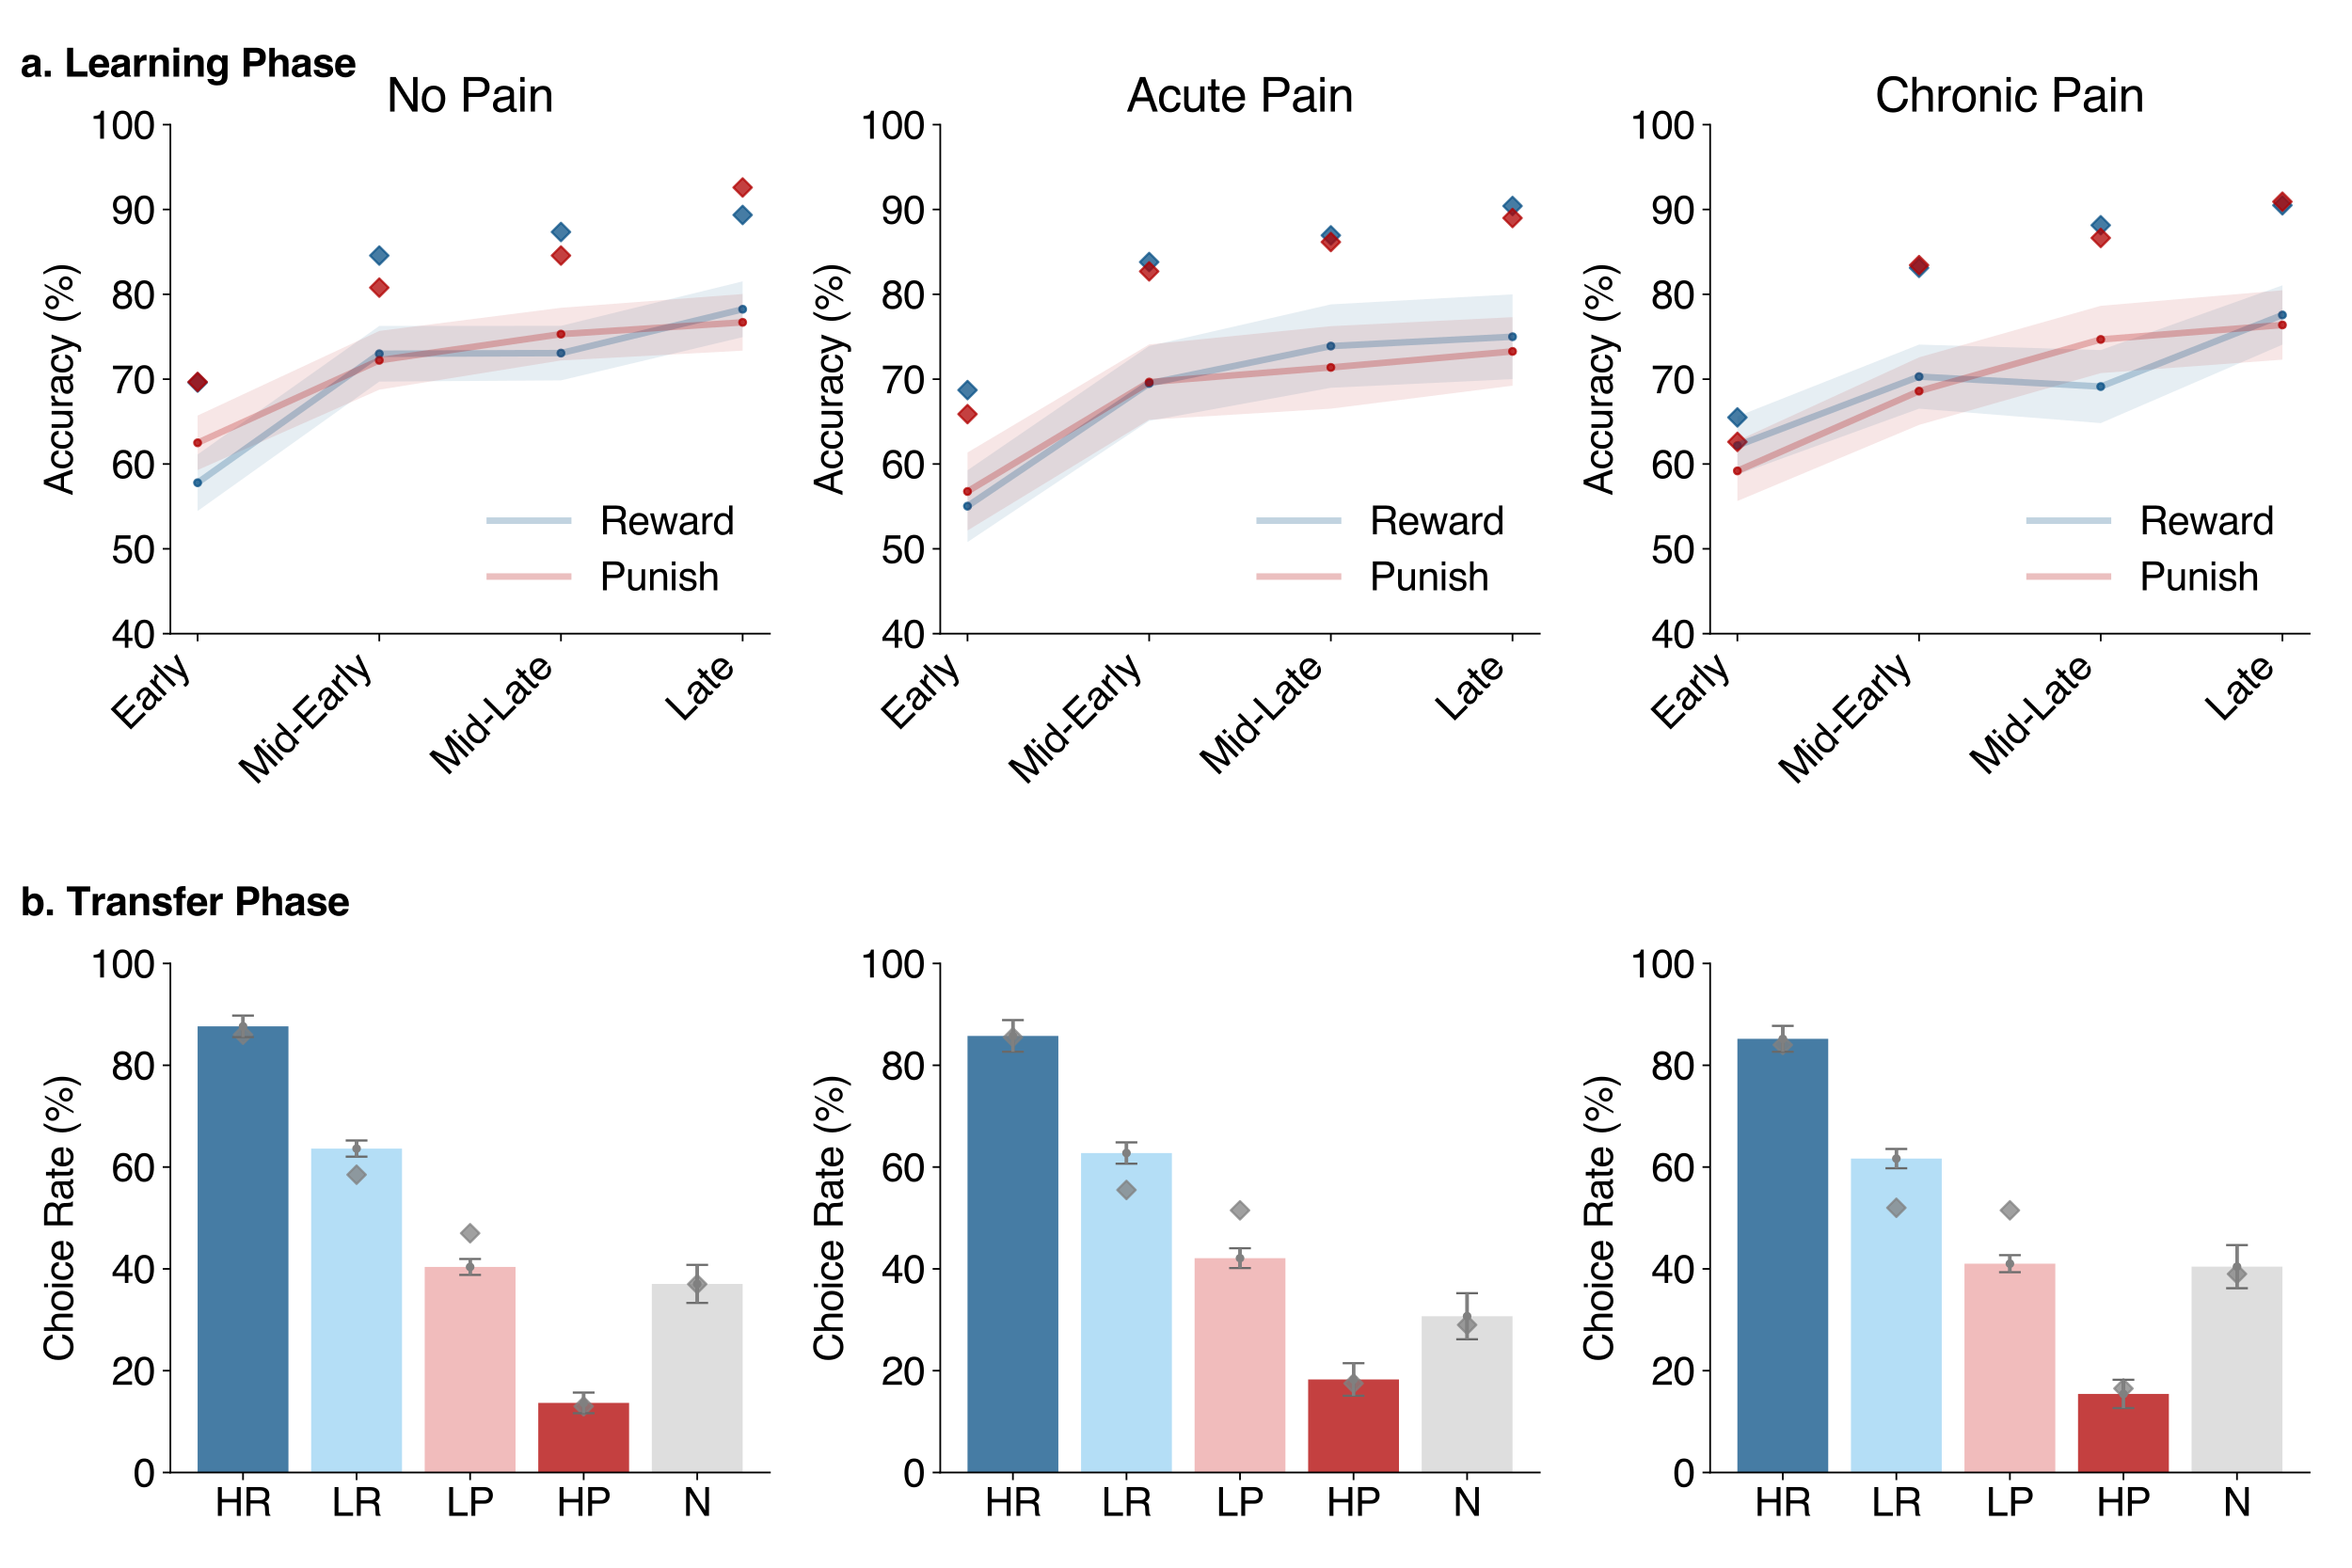 <?xml version="1.0" encoding="utf-8" standalone="no"?>
<!DOCTYPE svg PUBLIC "-//W3C//DTD SVG 1.1//EN"
  "http://www.w3.org/Graphics/SVG/1.1/DTD/svg11.dtd">
<svg xmlns:xlink="http://www.w3.org/1999/xlink" width="1080pt" height="720pt" viewBox="0 0 1080 720" xmlns="http://www.w3.org/2000/svg" version="1.1">
 <defs>
  <style type="text/css">*{stroke-linejoin: round; stroke-linecap: butt}</style>
 </defs>
 <g id="figure_1">
  <g id="patch_1">
   <path d="M 0 720 
L 1080 720 
L 1080 0 
L 0 0 
z
" style="fill: #ffffff"/>
  </g>
  <g id="axes_1">
   <g id="patch_2">
    <path d="M 78.23 291.035 
L 353.52 291.035 
L 353.52 57.24 
L 78.23 57.24 
z
" style="fill: #ffffff"/>
   </g>
   <g id="PolyCollection_1">
    <path d="M 90.743 208.713 
L 90.743 234.691 
L 174.164 175.255 
L 257.586 174.692 
L 341.007 154.837 
L 341.007 129.216 
L 341.007 129.216 
L 257.586 149.65 
L 174.164 149.688 
L 90.743 208.713 
z
" clip-path="url(#p47c8f2d81c)" style="fill: #095086; fill-opacity: 0.1"/>
   </g>
   <g id="PathCollection_1">
    <defs>
     <path id="m581cb5cb93" d="M 0 1.581 
C 0.419 1.581 0.822 1.415 1.118 1.118 
C 1.415 0.822 1.581 0.419 1.581 0 
C 1.581 -0.419 1.415 -0.822 1.118 -1.118 
C 0.822 -1.415 0.419 -1.581 0 -1.581 
C -0.419 -1.581 -0.822 -1.415 -1.118 -1.118 
C -1.415 -0.822 -1.581 -0.419 -1.581 0 
C -1.581 0.419 -1.415 0.822 -1.118 1.118 
C -0.822 1.415 -0.419 1.581 0 1.581 
z
" style="stroke: #095086; stroke-opacity: 0.75"/>
    </defs>
    <g clip-path="url(#p47c8f2d81c)">
     <use xlink:href="#m581cb5cb93" x="90.743" y="221.702" style="fill: #095086; fill-opacity: 0.75; stroke: #095086; stroke-opacity: 0.75"/>
     <use xlink:href="#m581cb5cb93" x="174.164" y="162.472" style="fill: #095086; fill-opacity: 0.75; stroke: #095086; stroke-opacity: 0.75"/>
     <use xlink:href="#m581cb5cb93" x="257.586" y="162.171" style="fill: #095086; fill-opacity: 0.75; stroke: #095086; stroke-opacity: 0.75"/>
     <use xlink:href="#m581cb5cb93" x="341.007" y="142.027" style="fill: #095086; fill-opacity: 0.75; stroke: #095086; stroke-opacity: 0.75"/>
    </g>
   </g>
   <g id="PathCollection_2">
    <defs>
     <path id="mac56b8bd69" d="M 0 4.243 
L 4.243 0 
L 0 -4.243 
L -4.243 0 
z
" style="stroke: #095086; stroke-opacity: 0.75"/>
    </defs>
    <g clip-path="url(#p47c8f2d81c)">
     <use xlink:href="#mac56b8bd69" x="90.743" y="175.701" style="fill: #095086; fill-opacity: 0.75; stroke: #095086; stroke-opacity: 0.75"/>
     <use xlink:href="#mac56b8bd69" x="174.164" y="117.372" style="fill: #095086; fill-opacity: 0.75; stroke: #095086; stroke-opacity: 0.75"/>
     <use xlink:href="#mac56b8bd69" x="257.586" y="106.549" style="fill: #095086; fill-opacity: 0.75; stroke: #095086; stroke-opacity: 0.75"/>
     <use xlink:href="#mac56b8bd69" x="341.007" y="98.731" style="fill: #095086; fill-opacity: 0.75; stroke: #095086; stroke-opacity: 0.75"/>
    </g>
   </g>
   <g id="PolyCollection_2">
    <path d="M 90.743 190.844 
L 90.743 215.879 
L 174.164 178.975 
L 257.586 165.545 
L 341.007 161.043 
L 341.007 135.037 
L 341.007 135.037 
L 257.586 141.359 
L 174.164 151.982 
L 90.743 190.844 
z
" clip-path="url(#p47c8f2d81c)" style="fill: #b00000; fill-opacity: 0.1"/>
   </g>
   <g id="PathCollection_3">
    <defs>
     <path id="m5da7603a06" d="M 0 1.581 
C 0.419 1.581 0.822 1.415 1.118 1.118 
C 1.415 0.822 1.581 0.419 1.581 0 
C 1.581 -0.419 1.415 -0.822 1.118 -1.118 
C 0.822 -1.415 0.419 -1.581 0 -1.581 
C -0.419 -1.581 -0.822 -1.415 -1.118 -1.118 
C -1.415 -0.822 -1.581 -0.419 -1.581 0 
C -1.581 0.419 -1.415 0.822 -1.118 1.118 
C -0.822 1.415 -0.419 1.581 0 1.581 
z
" style="stroke: #b00000; stroke-opacity: 0.75"/>
    </defs>
    <g clip-path="url(#p47c8f2d81c)">
     <use xlink:href="#m5da7603a06" x="90.743" y="203.362" style="fill: #b00000; fill-opacity: 0.75; stroke: #b00000; stroke-opacity: 0.75"/>
     <use xlink:href="#m5da7603a06" x="174.164" y="165.478" style="fill: #b00000; fill-opacity: 0.75; stroke: #b00000; stroke-opacity: 0.75"/>
     <use xlink:href="#m5da7603a06" x="257.586" y="153.452" style="fill: #b00000; fill-opacity: 0.75; stroke: #b00000; stroke-opacity: 0.75"/>
     <use xlink:href="#m5da7603a06" x="341.007" y="148.04" style="fill: #b00000; fill-opacity: 0.75; stroke: #b00000; stroke-opacity: 0.75"/>
    </g>
   </g>
   <g id="PathCollection_4">
    <defs>
     <path id="md68efdb028" d="M 0 4.243 
L 4.243 0 
L 0 -4.243 
L -4.243 0 
z
" style="stroke: #b00000; stroke-opacity: 0.75"/>
    </defs>
    <g clip-path="url(#p47c8f2d81c)">
     <use xlink:href="#md68efdb028" x="90.743" y="175.4" style="fill: #b00000; fill-opacity: 0.75; stroke: #b00000; stroke-opacity: 0.75"/>
     <use xlink:href="#md68efdb028" x="174.164" y="132.105" style="fill: #b00000; fill-opacity: 0.75; stroke: #b00000; stroke-opacity: 0.75"/>
     <use xlink:href="#md68efdb028" x="257.586" y="117.372" style="fill: #b00000; fill-opacity: 0.75; stroke: #b00000; stroke-opacity: 0.75"/>
     <use xlink:href="#md68efdb028" x="341.007" y="86.104" style="fill: #b00000; fill-opacity: 0.75; stroke: #b00000; stroke-opacity: 0.75"/>
    </g>
   </g>
   <g id="matplotlib.axis_1">
    <g id="xtick_1">
     <g id="line2d_1">
      <defs>
       <path id="m78f55b2a3f" d="M 0 0 
L 0 3.5 
" style="stroke: #000000; stroke-width: 0.8"/>
      </defs>
      <g>
       <use xlink:href="#m78f55b2a3f" x="90.743" y="291.035" style="stroke: #000000; stroke-width: 0.8"/>
      </g>
     </g>
     <g id="text_1">
      <!-- Early -->
      <g transform="translate(59.017 336.163) rotate(-45) scale(0.18 -0.18)">
       <defs>
        <path id="Helvetica-45" d="M 547 4591 
L 3894 4591 
L 3894 4028 
L 1153 4028 
L 1153 2634 
L 3688 2634 
L 3688 2103 
L 1153 2103 
L 1153 547 
L 3941 547 
L 3941 0 
L 547 0 
L 547 4591 
z
M 2244 4591 
L 2244 4591 
z
" transform="scale(0.016)"/>
        <path id="Helvetica-61" d="M 844 891 
Q 844 647 1022 506 
Q 1200 366 1444 366 
Q 1741 366 2019 503 
Q 2488 731 2488 1250 
L 2488 1703 
Q 2384 1638 2221 1594 
Q 2059 1550 1903 1531 
L 1563 1488 
Q 1256 1447 1103 1359 
Q 844 1213 844 891 
z
M 2206 2028 
Q 2400 2053 2466 2191 
Q 2503 2266 2503 2406 
Q 2503 2694 2298 2823 
Q 2094 2953 1713 2953 
Q 1272 2953 1088 2716 
Q 984 2584 953 2325 
L 428 2325 
Q 444 2944 830 3186 
Q 1216 3428 1725 3428 
Q 2316 3428 2684 3203 
Q 3050 2978 3050 2503 
L 3050 575 
Q 3050 488 3086 434 
Q 3122 381 3238 381 
Q 3275 381 3322 386 
Q 3369 391 3422 400 
L 3422 -16 
Q 3291 -53 3222 -62 
Q 3153 -72 3034 -72 
Q 2744 -72 2613 134 
Q 2544 244 2516 444 
Q 2344 219 2022 53 
Q 1700 -113 1313 -113 
Q 847 -113 551 170 
Q 256 453 256 878 
Q 256 1344 547 1600 
Q 838 1856 1309 1916 
L 2206 2028 
z
M 1741 3428 
L 1741 3428 
z
" transform="scale(0.016)"/>
        <path id="Helvetica-72" d="M 428 3347 
L 963 3347 
L 963 2769 
Q 1028 2938 1284 3180 
Q 1541 3422 1875 3422 
Q 1891 3422 1928 3419 
Q 1966 3416 2056 3406 
L 2056 2813 
Q 2006 2822 1964 2825 
Q 1922 2828 1872 2828 
Q 1447 2828 1219 2554 
Q 991 2281 991 1925 
L 991 0 
L 428 0 
L 428 3347 
z
" transform="scale(0.016)"/>
        <path id="Helvetica-6c" d="M 428 4591 
L 991 4591 
L 991 0 
L 428 0 
L 428 4591 
z
" transform="scale(0.016)"/>
        <path id="Helvetica-79" d="M 2503 3347 
L 3125 3347 
Q 3006 3025 2597 1878 
Q 2291 1016 2084 472 
Q 1597 -809 1397 -1090 
Q 1197 -1372 709 -1372 
Q 591 -1372 527 -1362 
Q 463 -1353 369 -1328 
L 369 -816 
Q 516 -856 581 -865 
Q 647 -875 697 -875 
Q 853 -875 926 -823 
Q 1000 -772 1050 -697 
Q 1066 -672 1162 -440 
Q 1259 -209 1303 -97 
L 66 3347 
L 703 3347 
L 1600 622 
L 2503 3347 
z
M 1597 3428 
L 1597 3428 
z
" transform="scale(0.016)"/>
       </defs>
       <use xlink:href="#Helvetica-45"/>
       <use xlink:href="#Helvetica-61" x="66.699"/>
       <use xlink:href="#Helvetica-72" x="122.314"/>
       <use xlink:href="#Helvetica-6c" x="155.615"/>
       <use xlink:href="#Helvetica-79" x="177.832"/>
      </g>
     </g>
    </g>
    <g id="xtick_2">
     <g id="line2d_2">
      <g>
       <use xlink:href="#m78f55b2a3f" x="174.164" y="291.035" style="stroke: #000000; stroke-width: 0.8"/>
      </g>
     </g>
     <g id="text_2">
      <!-- Mid-Early -->
      <g transform="translate(117.692 360.938) rotate(-45) scale(0.18 -0.18)">
       <defs>
        <path id="Helvetica-4d" d="M 472 4591 
L 1363 4591 
L 2681 709 
L 3991 4591 
L 4872 4591 
L 4872 0 
L 4281 0 
L 4281 2709 
Q 4281 2850 4287 3175 
Q 4294 3500 4294 3872 
L 2984 0 
L 2369 0 
L 1050 3872 
L 1050 3731 
Q 1050 3563 1058 3217 
Q 1066 2872 1066 2709 
L 1066 0 
L 472 0 
L 472 4591 
z
" transform="scale(0.016)"/>
        <path id="Helvetica-69" d="M 413 3331 
L 984 3331 
L 984 0 
L 413 0 
L 413 3331 
z
M 413 4591 
L 984 4591 
L 984 3953 
L 413 3953 
L 413 4591 
z
" transform="scale(0.016)"/>
        <path id="Helvetica-64" d="M 769 1634 
Q 769 1097 997 734 
Q 1225 372 1728 372 
Q 2119 372 2370 708 
Q 2622 1044 2622 1672 
Q 2622 2306 2362 2611 
Q 2103 2916 1722 2916 
Q 1297 2916 1033 2591 
Q 769 2266 769 1634 
z
M 1616 3406 
Q 2000 3406 2259 3244 
Q 2409 3150 2600 2916 
L 2600 4606 
L 3141 4606 
L 3141 0 
L 2634 0 
L 2634 466 
Q 2438 156 2169 18 
Q 1900 -119 1553 -119 
Q 994 -119 584 351 
Q 175 822 175 1603 
Q 175 2334 548 2870 
Q 922 3406 1616 3406 
z
" transform="scale(0.016)"/>
        <path id="Helvetica-2d" d="M 266 2072 
L 1834 2072 
L 1834 1494 
L 266 1494 
L 266 2072 
z
" transform="scale(0.016)"/>
       </defs>
       <use xlink:href="#Helvetica-4d"/>
       <use xlink:href="#Helvetica-69" x="83.301"/>
       <use xlink:href="#Helvetica-64" x="105.518"/>
       <use xlink:href="#Helvetica-2d" x="161.133"/>
       <use xlink:href="#Helvetica-45" x="194.434"/>
       <use xlink:href="#Helvetica-61" x="261.133"/>
       <use xlink:href="#Helvetica-72" x="316.748"/>
       <use xlink:href="#Helvetica-6c" x="350.049"/>
       <use xlink:href="#Helvetica-79" x="372.266"/>
      </g>
     </g>
    </g>
    <g id="xtick_3">
     <g id="line2d_3">
      <g>
       <use xlink:href="#m78f55b2a3f" x="257.586" y="291.035" style="stroke: #000000; stroke-width: 0.8"/>
      </g>
     </g>
     <g id="text_3">
      <!-- Mid-Late -->
      <g transform="translate(205.417 356.681) rotate(-45) scale(0.18 -0.18)">
       <defs>
        <path id="Helvetica-4c" d="M 488 4591 
L 1109 4591 
L 1109 547 
L 3434 547 
L 3434 0 
L 488 0 
L 488 4591 
z
" transform="scale(0.016)"/>
        <path id="Helvetica-74" d="M 525 4281 
L 1094 4281 
L 1094 3347 
L 1628 3347 
L 1628 2888 
L 1094 2888 
L 1094 703 
Q 1094 528 1213 469 
Q 1278 434 1431 434 
Q 1472 434 1519 436 
Q 1566 438 1628 444 
L 1628 0 
Q 1531 -28 1426 -40 
Q 1322 -53 1200 -53 
Q 806 -53 665 148 
Q 525 350 525 672 
L 525 2888 
L 72 2888 
L 72 3347 
L 525 3347 
L 525 4281 
z
" transform="scale(0.016)"/>
        <path id="Helvetica-65" d="M 1806 3422 
Q 2163 3422 2497 3255 
Q 2831 3088 3006 2822 
Q 3175 2569 3231 2231 
Q 3281 2000 3281 1494 
L 828 1494 
Q 844 984 1069 676 
Q 1294 369 1766 369 
Q 2206 369 2469 659 
Q 2619 828 2681 1050 
L 3234 1050 
Q 3213 866 3089 639 
Q 2966 413 2813 269 
Q 2556 19 2178 -69 
Q 1975 -119 1719 -119 
Q 1094 -119 659 336 
Q 225 791 225 1609 
Q 225 2416 662 2919 
Q 1100 3422 1806 3422 
z
M 2703 1941 
Q 2669 2306 2544 2525 
Q 2313 2931 1772 2931 
Q 1384 2931 1121 2651 
Q 859 2372 844 1941 
L 2703 1941 
z
M 1753 3428 
L 1753 3428 
z
" transform="scale(0.016)"/>
       </defs>
       <use xlink:href="#Helvetica-4d"/>
       <use xlink:href="#Helvetica-69" x="83.301"/>
       <use xlink:href="#Helvetica-64" x="105.518"/>
       <use xlink:href="#Helvetica-2d" x="161.133"/>
       <use xlink:href="#Helvetica-4c" x="194.434"/>
       <use xlink:href="#Helvetica-61" x="250.049"/>
       <use xlink:href="#Helvetica-74" x="305.664"/>
       <use xlink:href="#Helvetica-65" x="333.447"/>
      </g>
     </g>
    </g>
    <g id="xtick_4">
     <g id="line2d_4">
      <g>
       <use xlink:href="#m78f55b2a3f" x="341.007" y="291.035" style="stroke: #000000; stroke-width: 0.8"/>
      </g>
     </g>
     <g id="text_4">
      <!-- Late -->
      <g transform="translate(313.584 331.935) rotate(-45) scale(0.18 -0.18)">
       <use xlink:href="#Helvetica-4c"/>
       <use xlink:href="#Helvetica-61" x="55.615"/>
       <use xlink:href="#Helvetica-74" x="111.23"/>
       <use xlink:href="#Helvetica-65" x="139.014"/>
      </g>
     </g>
    </g>
    <g id="text_5">
     <!--   -->
     <g transform="translate(213.375 380.579) scale(0.18 -0.18)">
      <defs>
       <path id="Helvetica-20" transform="scale(0.016)"/>
      </defs>
      <use xlink:href="#Helvetica-20"/>
     </g>
    </g>
   </g>
   <g id="matplotlib.axis_2">
    <g id="ytick_1">
     <g id="line2d_5">
      <defs>
       <path id="m3f4e4d24bf" d="M 0 0 
L -3.5 0 
" style="stroke: #000000; stroke-width: 0.8"/>
      </defs>
      <g>
       <use xlink:href="#m3f4e4d24bf" x="78.23" y="291.035" style="stroke: #000000; stroke-width: 0.8"/>
      </g>
     </g>
     <g id="text_6">
      <!-- 40 -->
      <g transform="translate(51.211 297.491) scale(0.18 -0.18)">
       <defs>
        <path id="Helvetica-34" d="M 2116 1584 
L 2116 3613 
L 681 1584 
L 2116 1584 
z
M 2125 0 
L 2125 1094 
L 163 1094 
L 163 1644 
L 2213 4488 
L 2688 4488 
L 2688 1584 
L 3347 1584 
L 3347 1094 
L 2688 1094 
L 2688 0 
L 2125 0 
z
" transform="scale(0.016)"/>
        <path id="Helvetica-30" d="M 1731 4475 
Q 2600 4475 2988 3759 
Q 3288 3206 3288 2244 
Q 3288 1331 3016 734 
Q 2622 -122 1728 -122 
Q 922 -122 528 578 
Q 200 1163 200 2147 
Q 200 2909 397 3456 
Q 766 4475 1731 4475 
z
M 1725 391 
Q 2163 391 2422 778 
Q 2681 1166 2681 2222 
Q 2681 2984 2493 3476 
Q 2306 3969 1766 3969 
Q 1269 3969 1039 3501 
Q 809 3034 809 2125 
Q 809 1441 956 1025 
Q 1181 391 1725 391 
z
" transform="scale(0.016)"/>
       </defs>
       <use xlink:href="#Helvetica-34"/>
       <use xlink:href="#Helvetica-30" x="55.615"/>
      </g>
     </g>
    </g>
    <g id="ytick_2">
     <g id="line2d_6">
      <g>
       <use xlink:href="#m3f4e4d24bf" x="78.23" y="252.069" style="stroke: #000000; stroke-width: 0.8"/>
      </g>
     </g>
     <g id="text_7">
      <!-- 50 -->
      <g transform="translate(51.211 258.525) scale(0.18 -0.18)">
       <defs>
        <path id="Helvetica-35" d="M 791 1141 
Q 847 659 1238 475 
Q 1438 381 1700 381 
Q 2200 381 2440 700 
Q 2681 1019 2681 1406 
Q 2681 1875 2395 2131 
Q 2109 2388 1709 2388 
Q 1419 2388 1211 2275 
Q 1003 2163 856 1963 
L 369 1991 
L 709 4400 
L 3034 4400 
L 3034 3856 
L 1131 3856 
L 941 2613 
Q 1097 2731 1238 2791 
Q 1488 2894 1816 2894 
Q 2431 2894 2859 2497 
Q 3288 2100 3288 1491 
Q 3288 856 2895 371 
Q 2503 -113 1644 -113 
Q 1097 -113 676 195 
Q 256 503 206 1141 
L 791 1141 
z
" transform="scale(0.016)"/>
       </defs>
       <use xlink:href="#Helvetica-35"/>
       <use xlink:href="#Helvetica-30" x="55.615"/>
      </g>
     </g>
    </g>
    <g id="ytick_3">
     <g id="line2d_7">
      <g>
       <use xlink:href="#m3f4e4d24bf" x="78.23" y="213.103" style="stroke: #000000; stroke-width: 0.8"/>
      </g>
     </g>
     <g id="text_8">
      <!-- 60 -->
      <g transform="translate(51.211 219.559) scale(0.18 -0.18)">
       <defs>
        <path id="Helvetica-36" d="M 1872 4494 
Q 2622 4494 2917 4105 
Q 3213 3716 3213 3303 
L 2656 3303 
Q 2606 3569 2497 3719 
Q 2294 4000 1881 4000 
Q 1409 4000 1131 3564 
Q 853 3128 822 2316 
Q 1016 2600 1309 2741 
Q 1578 2866 1909 2866 
Q 2472 2866 2890 2506 
Q 3309 2147 3309 1434 
Q 3309 825 2912 354 
Q 2516 -116 1781 -116 
Q 1153 -116 697 361 
Q 241 838 241 1966 
Q 241 2800 444 3381 
Q 834 4494 1872 4494 
z
M 1831 384 
Q 2275 384 2495 682 
Q 2716 981 2716 1388 
Q 2716 1731 2519 2042 
Q 2322 2353 1803 2353 
Q 1441 2353 1167 2112 
Q 894 1872 894 1388 
Q 894 963 1142 673 
Q 1391 384 1831 384 
z
" transform="scale(0.016)"/>
       </defs>
       <use xlink:href="#Helvetica-36"/>
       <use xlink:href="#Helvetica-30" x="55.615"/>
      </g>
     </g>
    </g>
    <g id="ytick_4">
     <g id="line2d_8">
      <g>
       <use xlink:href="#m3f4e4d24bf" x="78.23" y="174.137" style="stroke: #000000; stroke-width: 0.8"/>
      </g>
     </g>
     <g id="text_9">
      <!-- 70 -->
      <g transform="translate(51.211 180.593) scale(0.18 -0.18)">
       <defs>
        <path id="Helvetica-37" d="M 3347 4400 
L 3347 3909 
Q 3131 3700 2773 3181 
Q 2416 2663 2141 2063 
Q 1869 1478 1728 997 
Q 1638 688 1494 0 
L 872 0 
Q 1084 1281 1809 2550 
Q 2238 3294 2709 3834 
L 234 3834 
L 234 4400 
L 3347 4400 
z
" transform="scale(0.016)"/>
       </defs>
       <use xlink:href="#Helvetica-37"/>
       <use xlink:href="#Helvetica-30" x="55.615"/>
      </g>
     </g>
    </g>
    <g id="ytick_5">
     <g id="line2d_9">
      <g>
       <use xlink:href="#m3f4e4d24bf" x="78.23" y="135.172" style="stroke: #000000; stroke-width: 0.8"/>
      </g>
     </g>
     <g id="text_10">
      <!-- 80 -->
      <g transform="translate(51.211 141.628) scale(0.18 -0.18)">
       <defs>
        <path id="Helvetica-38" d="M 1741 2600 
Q 2113 2600 2322 2808 
Q 2531 3016 2531 3303 
Q 2531 3553 2331 3762 
Q 2131 3972 1722 3972 
Q 1316 3972 1134 3762 
Q 953 3553 953 3272 
Q 953 2956 1187 2778 
Q 1422 2600 1741 2600 
z
M 1775 384 
Q 2166 384 2423 595 
Q 2681 806 2681 1225 
Q 2681 1659 2415 1884 
Q 2150 2109 1734 2109 
Q 1331 2109 1076 1879 
Q 822 1650 822 1244 
Q 822 894 1055 639 
Q 1288 384 1775 384 
z
M 975 2384 
Q 741 2484 609 2619 
Q 363 2869 363 3269 
Q 363 3769 725 4128 
Q 1088 4488 1753 4488 
Q 2397 4488 2762 4148 
Q 3128 3809 3128 3356 
Q 3128 2938 2916 2678 
Q 2797 2531 2547 2391 
Q 2825 2263 2984 2097 
Q 3281 1784 3281 1284 
Q 3281 694 2884 283 
Q 2488 -128 1763 -128 
Q 1109 -128 657 226 
Q 206 581 206 1256 
Q 206 1653 400 1942 
Q 594 2231 975 2384 
z
" transform="scale(0.016)"/>
       </defs>
       <use xlink:href="#Helvetica-38"/>
       <use xlink:href="#Helvetica-30" x="55.615"/>
      </g>
     </g>
    </g>
    <g id="ytick_6">
     <g id="line2d_10">
      <g>
       <use xlink:href="#m3f4e4d24bf" x="78.23" y="96.206" style="stroke: #000000; stroke-width: 0.8"/>
      </g>
     </g>
     <g id="text_11">
      <!-- 90 -->
      <g transform="translate(51.211 102.662) scale(0.18 -0.18)">
       <defs>
        <path id="Helvetica-39" d="M 850 1081 
Q 875 616 1209 438 
Q 1381 344 1597 344 
Q 2000 344 2284 680 
Q 2569 1016 2688 2044 
Q 2500 1747 2223 1626 
Q 1947 1506 1628 1506 
Q 981 1506 604 1909 
Q 228 2313 228 2947 
Q 228 3556 600 4018 
Q 972 4481 1697 4481 
Q 2675 4481 3047 3600 
Q 3253 3116 3253 2388 
Q 3253 1566 3006 931 
Q 2597 -125 1619 -125 
Q 963 -125 622 219 
Q 281 563 281 1081 
L 850 1081 
z
M 1703 2000 
Q 2038 2000 2314 2220 
Q 2591 2441 2591 2991 
Q 2591 3484 2342 3726 
Q 2094 3969 1709 3969 
Q 1297 3969 1055 3692 
Q 813 3416 813 2953 
Q 813 2516 1025 2258 
Q 1238 2000 1703 2000 
z
" transform="scale(0.016)"/>
       </defs>
       <use xlink:href="#Helvetica-39"/>
       <use xlink:href="#Helvetica-30" x="55.615"/>
      </g>
     </g>
    </g>
    <g id="ytick_7">
     <g id="line2d_11">
      <g>
       <use xlink:href="#m3f4e4d24bf" x="78.23" y="57.24" style="stroke: #000000; stroke-width: 0.8"/>
      </g>
     </g>
     <g id="text_12">
      <!-- 100 -->
      <g transform="translate(41.201 63.696) scale(0.18 -0.18)">
       <defs>
        <path id="Helvetica-31" d="M 613 3169 
L 613 3600 
Q 1222 3659 1462 3798 
Q 1703 3938 1822 4456 
L 2266 4456 
L 2266 0 
L 1666 0 
L 1666 3169 
L 613 3169 
z
" transform="scale(0.016)"/>
       </defs>
       <use xlink:href="#Helvetica-31"/>
       <use xlink:href="#Helvetica-30" x="55.615"/>
       <use xlink:href="#Helvetica-30" x="111.23"/>
      </g>
     </g>
    </g>
    <g id="text_13">
     <!-- Accuracy (%) -->
     <g transform="translate(33.342 227.644) rotate(-90) scale(0.18 -0.18)">
      <defs>
       <path id="Helvetica-41" d="M 2844 1881 
L 2147 3909 
L 1406 1881 
L 2844 1881 
z
M 1822 4591 
L 2525 4591 
L 4191 0 
L 3509 0 
L 3044 1375 
L 1228 1375 
L 731 0 
L 94 0 
L 1822 4591 
z
M 2144 4591 
L 2144 4591 
z
" transform="scale(0.016)"/>
       <path id="Helvetica-63" d="M 1703 3444 
Q 2269 3444 2623 3169 
Q 2978 2894 3050 2222 
L 2503 2222 
Q 2453 2531 2275 2736 
Q 2097 2941 1703 2941 
Q 1166 2941 934 2416 
Q 784 2075 784 1575 
Q 784 1072 996 728 
Q 1209 384 1666 384 
Q 2016 384 2220 598 
Q 2425 813 2503 1184 
L 3050 1184 
Q 2956 519 2581 211 
Q 2206 -97 1622 -97 
Q 966 -97 575 383 
Q 184 863 184 1581 
Q 184 2463 612 2953 
Q 1041 3444 1703 3444 
z
M 1616 3428 
L 1616 3428 
z
" transform="scale(0.016)"/>
       <path id="Helvetica-75" d="M 975 3347 
L 975 1125 
Q 975 869 1056 706 
Q 1206 406 1616 406 
Q 2203 406 2416 931 
Q 2531 1213 2531 1703 
L 2531 3347 
L 3094 3347 
L 3094 0 
L 2563 0 
L 2569 494 
Q 2459 303 2297 172 
Q 1975 -91 1516 -91 
Q 800 -91 541 388 
Q 400 644 400 1072 
L 400 3347 
L 975 3347 
z
M 1747 3428 
L 1747 3428 
z
" transform="scale(0.016)"/>
       <path id="Helvetica-28" d="M 1894 4666 
Q 1403 3713 1256 3263 
Q 1034 2578 1034 1681 
Q 1034 775 1288 25 
Q 1444 -438 1903 -1306 
L 1525 -1306 
Q 1069 -594 959 -397 
Q 850 -200 722 138 
Q 547 600 478 1125 
Q 444 1397 444 1644 
Q 444 2569 734 3291 
Q 919 3750 1503 4666 
L 1894 4666 
z
" transform="scale(0.016)"/>
       <path id="Helvetica-25" d="M 4363 2175 
Q 4813 2175 5131 1856 
Q 5450 1538 5450 1088 
Q 5450 638 5131 319 
Q 4813 0 4363 0 
Q 3909 0 3590 319 
Q 3272 638 3272 1088 
Q 3272 1538 3590 1856 
Q 3909 2175 4363 2175 
z
M 3909 4456 
L 4256 4456 
L 1753 -119 
L 1406 -119 
L 3909 4456 
z
M 1294 2606 
Q 1563 2606 1752 2795 
Q 1941 2984 1941 3250 
Q 1941 3516 1752 3705 
Q 1563 3894 1294 3894 
Q 1028 3894 839 3706 
Q 650 3519 650 3250 
Q 650 2984 839 2795 
Q 1028 2606 1294 2606 
z
M 1294 4341 
Q 1747 4341 2065 4020 
Q 2384 3700 2384 3250 
Q 2384 2800 2065 2481 
Q 1747 2163 1294 2163 
Q 844 2163 525 2481 
Q 206 2800 206 3250 
Q 206 3700 525 4020 
Q 844 4341 1294 4341 
z
M 4363 444 
Q 4628 444 4817 633 
Q 5006 822 5006 1088 
Q 5006 1353 4817 1542 
Q 4628 1731 4363 1731 
Q 4094 1731 3905 1542 
Q 3716 1353 3716 1088 
Q 3716 822 3905 633 
Q 4094 444 4363 444 
z
" transform="scale(0.016)"/>
       <path id="Helvetica-29" d="M 222 -1306 
Q 719 -338 863 106 
Q 1081 778 1081 1681 
Q 1081 2584 828 3334 
Q 672 3797 213 4666 
L 591 4666 
Q 1072 3897 1173 3717 
Q 1275 3538 1394 3222 
Q 1544 2831 1608 2450 
Q 1672 2069 1672 1716 
Q 1672 791 1378 66 
Q 1194 -400 613 -1306 
L 222 -1306 
z
" transform="scale(0.016)"/>
      </defs>
      <use xlink:href="#Helvetica-41"/>
      <use xlink:href="#Helvetica-63" x="66.699"/>
      <use xlink:href="#Helvetica-63" x="116.699"/>
      <use xlink:href="#Helvetica-75" x="166.699"/>
      <use xlink:href="#Helvetica-72" x="222.314"/>
      <use xlink:href="#Helvetica-61" x="255.615"/>
      <use xlink:href="#Helvetica-63" x="311.23"/>
      <use xlink:href="#Helvetica-79" x="361.23"/>
      <use xlink:href="#Helvetica-20" x="411.23"/>
      <use xlink:href="#Helvetica-28" x="439.014"/>
      <use xlink:href="#Helvetica-25" x="472.314"/>
      <use xlink:href="#Helvetica-29" x="561.23"/>
     </g>
    </g>
   </g>
   <g id="line2d_12">
    <path d="M 90.743 221.702 
L 174.164 162.472 
L 257.586 162.171 
L 341.007 142.027 
" clip-path="url(#p47c8f2d81c)" style="fill: none; stroke: #095086; stroke-opacity: 0.25; stroke-width: 3; stroke-linecap: square"/>
   </g>
   <g id="line2d_13">
    <path d="M 90.743 203.362 
L 174.164 165.478 
L 257.586 153.452 
L 341.007 148.04 
" clip-path="url(#p47c8f2d81c)" style="fill: none; stroke: #b00000; stroke-opacity: 0.25; stroke-width: 3; stroke-linecap: square"/>
   </g>
   <g id="patch_3">
    <path d="M 78.23 291.035 
L 78.23 57.24 
" style="fill: none; stroke: #000000; stroke-width: 0.8; stroke-linejoin: miter; stroke-linecap: square"/>
   </g>
   <g id="patch_4">
    <path d="M 78.23 291.035 
L 353.52 291.035 
" style="fill: none; stroke: #000000; stroke-width: 0.8; stroke-linejoin: miter; stroke-linecap: square"/>
   </g>
   <g id="text_14">
    <!-- a. Learning Phase -->
    <g transform="translate(9.408 35.204) scale(0.18 -0.18)">
     <defs>
      <path id="Helvetica-Bold-61" d="M 2294 1656 
Q 2209 1603 2123 1570 
Q 2038 1538 1888 1509 
L 1688 1472 
Q 1406 1422 1284 1350 
Q 1078 1228 1078 972 
Q 1078 744 1204 642 
Q 1331 541 1513 541 
Q 1800 541 2042 709 
Q 2284 878 2294 1325 
L 2294 1656 
z
M 1753 2072 
Q 2000 2103 2106 2150 
Q 2297 2231 2297 2403 
Q 2297 2613 2151 2692 
Q 2006 2772 1725 2772 
Q 1409 2772 1278 2616 
Q 1184 2500 1153 2303 
L 294 2303 
Q 322 2750 544 3038 
Q 897 3488 1756 3488 
Q 2316 3488 2750 3266 
Q 3184 3044 3184 2428 
L 3184 866 
Q 3184 703 3191 472 
Q 3200 297 3244 234 
Q 3288 172 3375 131 
L 3375 0 
L 2406 0 
Q 2366 103 2350 193 
Q 2334 284 2325 400 
Q 2141 200 1900 59 
Q 1613 -106 1250 -106 
Q 788 -106 486 158 
Q 184 422 184 906 
Q 184 1534 669 1816 
Q 934 1969 1450 2034 
L 1753 2072 
z
M 1800 3497 
L 1800 3497 
z
" transform="scale(0.016)"/>
      <path id="Helvetica-Bold-2e" d="M 400 931 
L 1347 931 
L 1347 0 
L 400 0 
L 400 931 
z
" transform="scale(0.016)"/>
      <path id="Helvetica-Bold-20" transform="scale(0.016)"/>
      <path id="Helvetica-Bold-4c" d="M 488 4606 
L 1450 4606 
L 1450 828 
L 3731 828 
L 3731 0 
L 488 0 
L 488 4606 
z
" transform="scale(0.016)"/>
      <path id="Helvetica-Bold-65" d="M 1759 2763 
Q 1450 2763 1279 2569 
Q 1109 2375 1066 2044 
L 2450 2044 
Q 2428 2397 2236 2580 
Q 2044 2763 1759 2763 
z
M 1759 3497 
Q 2184 3497 2525 3337 
Q 2866 3178 3088 2834 
Q 3288 2531 3347 2131 
Q 3381 1897 3375 1456 
L 1044 1456 
Q 1063 944 1366 738 
Q 1550 609 1809 609 
Q 2084 609 2256 766 
Q 2350 850 2422 1000 
L 3331 1000 
Q 3297 697 3016 384 
Q 2578 -113 1791 -113 
Q 1141 -113 644 306 
Q 147 725 147 1669 
Q 147 2553 595 3025 
Q 1044 3497 1759 3497 
z
M 1822 3497 
L 1822 3497 
z
" transform="scale(0.016)"/>
      <path id="Helvetica-Bold-72" d="M 2266 3488 
Q 2291 3488 2308 3486 
Q 2325 3484 2384 3481 
L 2384 2569 
Q 2300 2578 2234 2581 
Q 2169 2584 2128 2584 
Q 1591 2584 1406 2234 
Q 1303 2038 1303 1628 
L 1303 0 
L 406 0 
L 406 3406 
L 1256 3406 
L 1256 2813 
Q 1463 3153 1616 3278 
Q 1866 3488 2266 3488 
z
" transform="scale(0.016)"/>
      <path id="Helvetica-Bold-6e" d="M 2303 3488 
Q 2831 3488 3167 3211 
Q 3503 2934 3503 2294 
L 3503 0 
L 2591 0 
L 2591 2072 
Q 2591 2341 2519 2484 
Q 2388 2747 2019 2747 
Q 1566 2747 1397 2363 
Q 1309 2159 1309 1844 
L 1309 0 
L 422 0 
L 422 3400 
L 1281 3400 
L 1281 2903 
Q 1453 3166 1606 3281 
Q 1881 3488 2303 3488 
z
M 1975 3497 
L 1975 3497 
z
" transform="scale(0.016)"/>
      <path id="Helvetica-Bold-69" d="M 1331 3813 
L 428 3813 
L 428 4634 
L 1331 4634 
L 1331 3813 
z
M 428 3406 
L 1331 3406 
L 1331 0 
L 428 0 
L 428 3406 
z
" transform="scale(0.016)"/>
      <path id="Helvetica-Bold-67" d="M 1878 731 
Q 2191 731 2406 967 
Q 2622 1203 2622 1719 
Q 2622 2203 2417 2456 
Q 2213 2709 1869 2709 
Q 1400 2709 1222 2269 
Q 1128 2034 1128 1691 
Q 1128 1394 1228 1163 
Q 1409 731 1878 731 
z
M 1656 3488 
Q 1913 3488 2103 3409 
Q 2428 3275 2628 2916 
L 2628 3406 
L 3494 3406 
L 3494 175 
Q 3494 -484 3272 -819 
Q 2891 -1394 1809 -1394 
Q 1156 -1394 743 -1137 
Q 331 -881 288 -372 
L 1256 -372 
Q 1294 -528 1378 -597 
Q 1522 -719 1863 -719 
Q 2344 -719 2506 -397 
Q 2613 -191 2613 297 
L 2613 516 
Q 2484 297 2338 188 
Q 2072 -16 1647 -16 
Q 991 -16 598 445 
Q 206 906 206 1694 
Q 206 2453 584 2970 
Q 963 3488 1656 3488 
z
M 1941 3497 
L 1941 3497 
z
" transform="scale(0.016)"/>
      <path id="Helvetica-Bold-50" d="M 3081 3141 
Q 3081 3500 2892 3653 
Q 2703 3806 2363 3806 
L 1466 3806 
L 1466 2450 
L 2363 2450 
Q 2703 2450 2892 2615 
Q 3081 2781 3081 3141 
z
M 4034 3147 
Q 4034 2331 3621 1993 
Q 3209 1656 2444 1656 
L 1466 1656 
L 1466 0 
L 509 0 
L 509 4606 
L 2516 4606 
Q 3209 4606 3621 4250 
Q 4034 3894 4034 3147 
z
" transform="scale(0.016)"/>
      <path id="Helvetica-Bold-68" d="M 2294 3494 
Q 2609 3494 2867 3384 
Q 3125 3275 3291 3050 
Q 3431 2859 3462 2657 
Q 3494 2456 3494 2000 
L 3494 0 
L 2584 0 
L 2584 2072 
Q 2584 2347 2491 2516 
Q 2369 2753 2028 2753 
Q 1675 2753 1492 2517 
Q 1309 2281 1309 1844 
L 1309 0 
L 422 0 
L 422 4591 
L 1309 4591 
L 1309 2963 
Q 1503 3259 1758 3376 
Q 2013 3494 2294 3494 
z
" transform="scale(0.016)"/>
      <path id="Helvetica-Bold-73" d="M 1109 1088 
Q 1138 850 1231 750 
Q 1397 572 1844 572 
Q 2106 572 2261 650 
Q 2416 728 2416 884 
Q 2416 1034 2291 1113 
Q 2166 1191 1363 1381 
Q 784 1525 547 1741 
Q 309 1953 309 2353 
Q 309 2825 679 3164 
Q 1050 3503 1722 3503 
Q 2359 3503 2761 3248 
Q 3163 2994 3222 2369 
L 2331 2369 
Q 2313 2541 2234 2641 
Q 2088 2822 1734 2822 
Q 1444 2822 1320 2731 
Q 1197 2641 1197 2519 
Q 1197 2366 1328 2297 
Q 1459 2225 2256 2050 
Q 2788 1925 3053 1672 
Q 3316 1416 3316 1031 
Q 3316 525 2939 204 
Q 2563 -116 1775 -116 
Q 972 -116 589 223 
Q 206 563 206 1088 
L 1109 1088 
z
M 1791 3497 
L 1791 3497 
z
" transform="scale(0.016)"/>
     </defs>
     <use xlink:href="#Helvetica-Bold-61"/>
     <use xlink:href="#Helvetica-Bold-2e" x="55.615"/>
     <use xlink:href="#Helvetica-Bold-20" x="83.398"/>
     <use xlink:href="#Helvetica-Bold-4c" x="111.182"/>
     <use xlink:href="#Helvetica-Bold-65" x="172.266"/>
     <use xlink:href="#Helvetica-Bold-61" x="227.881"/>
     <use xlink:href="#Helvetica-Bold-72" x="283.496"/>
     <use xlink:href="#Helvetica-Bold-6e" x="322.412"/>
     <use xlink:href="#Helvetica-Bold-69" x="383.496"/>
     <use xlink:href="#Helvetica-Bold-6e" x="411.279"/>
     <use xlink:href="#Helvetica-Bold-67" x="472.363"/>
     <use xlink:href="#Helvetica-Bold-20" x="533.447"/>
     <use xlink:href="#Helvetica-Bold-50" x="561.23"/>
     <use xlink:href="#Helvetica-Bold-68" x="627.93"/>
     <use xlink:href="#Helvetica-Bold-61" x="689.014"/>
     <use xlink:href="#Helvetica-Bold-73" x="744.629"/>
     <use xlink:href="#Helvetica-Bold-65" x="800.244"/>
    </g>
   </g>
   <g id="text_15">
    <!-- No Pain -->
    <g transform="translate(177.454 51.24) scale(0.216 -0.216)">
     <defs>
      <path id="Helvetica-4e" d="M 488 4591 
L 1222 4591 
L 3541 872 
L 3541 4591 
L 4131 4591 
L 4131 0 
L 3434 0 
L 1081 3716 
L 1081 0 
L 488 0 
L 488 4591 
z
M 2269 4591 
L 2269 4591 
z
" transform="scale(0.016)"/>
      <path id="Helvetica-6f" d="M 1741 363 
Q 2300 363 2508 786 
Q 2716 1209 2716 1728 
Q 2716 2197 2566 2491 
Q 2328 2953 1747 2953 
Q 1231 2953 997 2559 
Q 763 2166 763 1609 
Q 763 1075 997 719 
Q 1231 363 1741 363 
z
M 1763 3444 
Q 2409 3444 2856 3012 
Q 3303 2581 3303 1744 
Q 3303 934 2909 406 
Q 2516 -122 1688 -122 
Q 997 -122 590 345 
Q 184 813 184 1600 
Q 184 2444 612 2944 
Q 1041 3444 1763 3444 
z
M 1744 3428 
L 1744 3428 
z
" transform="scale(0.016)"/>
      <path id="Helvetica-50" d="M 547 4591 
L 2613 4591 
Q 3225 4591 3600 4245 
Q 3975 3900 3975 3275 
Q 3975 2738 3640 2339 
Q 3306 1941 2613 1941 
L 1169 1941 
L 1169 0 
L 547 0 
L 547 4591 
z
M 3347 3272 
Q 3347 3778 2972 3959 
Q 2766 4056 2406 4056 
L 1169 4056 
L 1169 2466 
L 2406 2466 
Q 2825 2466 3086 2644 
Q 3347 2822 3347 3272 
z
" transform="scale(0.016)"/>
      <path id="Helvetica-6e" d="M 413 3347 
L 947 3347 
L 947 2872 
Q 1184 3166 1450 3294 
Q 1716 3422 2041 3422 
Q 2753 3422 3003 2925 
Q 3141 2653 3141 2147 
L 3141 0 
L 2569 0 
L 2569 2109 
Q 2569 2416 2478 2603 
Q 2328 2916 1934 2916 
Q 1734 2916 1606 2875 
Q 1375 2806 1200 2600 
Q 1059 2434 1017 2257 
Q 975 2081 975 1753 
L 975 0 
L 413 0 
L 413 3347 
z
M 1734 3428 
L 1734 3428 
z
" transform="scale(0.016)"/>
     </defs>
     <use xlink:href="#Helvetica-4e"/>
     <use xlink:href="#Helvetica-6f" x="72.217"/>
     <use xlink:href="#Helvetica-20" x="127.832"/>
     <use xlink:href="#Helvetica-50" x="155.615"/>
     <use xlink:href="#Helvetica-61" x="222.314"/>
     <use xlink:href="#Helvetica-69" x="277.93"/>
     <use xlink:href="#Helvetica-6e" x="300.146"/>
    </g>
   </g>
   <g id="legend_1">
    <g id="line2d_14">
     <path d="M 224.899 239.119 
L 242.899 239.119 
L 260.899 239.119 
" style="fill: none; stroke: #095086; stroke-opacity: 0.25; stroke-width: 3; stroke-linecap: square"/>
    </g>
    <g id="text_16">
     <!-- Reward -->
     <g transform="translate(275.299 245.419) scale(0.18 -0.18)">
      <defs>
       <path id="Helvetica-52" d="M 2622 2488 
Q 3059 2488 3314 2663 
Q 3569 2838 3569 3294 
Q 3569 3784 3213 3963 
Q 3022 4056 2703 4056 
L 1184 4056 
L 1184 2488 
L 2622 2488 
z
M 563 4591 
L 2688 4591 
Q 3213 4591 3553 4438 
Q 4200 4144 4200 3353 
Q 4200 2941 4029 2678 
Q 3859 2416 3553 2256 
Q 3822 2147 3958 1969 
Q 4094 1791 4109 1391 
L 4131 775 
Q 4141 513 4175 384 
Q 4231 166 4375 103 
L 4375 0 
L 3613 0 
Q 3581 59 3562 153 
Q 3544 247 3531 516 
L 3494 1281 
Q 3472 1731 3159 1884 
Q 2981 1969 2600 1969 
L 1184 1969 
L 1184 0 
L 563 0 
L 563 4591 
z
" transform="scale(0.016)"/>
       <path id="Helvetica-77" d="M 672 3347 
L 1316 709 
L 1969 3347 
L 2600 3347 
L 3256 725 
L 3941 3347 
L 4503 3347 
L 3531 0 
L 2947 0 
L 2266 2591 
L 1606 0 
L 1022 0 
L 56 3347 
L 672 3347 
z
" transform="scale(0.016)"/>
      </defs>
      <use xlink:href="#Helvetica-52"/>
      <use xlink:href="#Helvetica-65" x="72.217"/>
      <use xlink:href="#Helvetica-77" x="127.832"/>
      <use xlink:href="#Helvetica-61" x="200.049"/>
      <use xlink:href="#Helvetica-72" x="255.664"/>
      <use xlink:href="#Helvetica-64" x="288.965"/>
     </g>
    </g>
    <g id="line2d_15">
     <path d="M 224.899 264.783 
L 242.899 264.783 
L 260.899 264.783 
" style="fill: none; stroke: #b00000; stroke-opacity: 0.25; stroke-width: 3; stroke-linecap: square"/>
    </g>
    <g id="text_17">
     <!-- Punish -->
     <g transform="translate(275.299 271.083) scale(0.18 -0.18)">
      <defs>
       <path id="Helvetica-73" d="M 747 1050 
Q 772 769 888 619 
Q 1100 347 1625 347 
Q 1938 347 2175 483 
Q 2413 619 2413 903 
Q 2413 1119 2222 1231 
Q 2100 1300 1741 1391 
L 1294 1503 
Q 866 1609 663 1741 
Q 300 1969 300 2372 
Q 300 2847 642 3140 
Q 984 3434 1563 3434 
Q 2319 3434 2653 2991 
Q 2863 2709 2856 2384 
L 2325 2384 
Q 2309 2575 2191 2731 
Q 1997 2953 1519 2953 
Q 1200 2953 1036 2831 
Q 872 2709 872 2509 
Q 872 2291 1088 2159 
Q 1213 2081 1456 2022 
L 1828 1931 
Q 2434 1784 2641 1647 
Q 2969 1431 2969 969 
Q 2969 522 2630 197 
Q 2291 -128 1597 -128 
Q 850 -128 539 211 
Q 228 550 206 1050 
L 747 1050 
z
M 1578 3428 
L 1578 3428 
z
" transform="scale(0.016)"/>
       <path id="Helvetica-68" d="M 413 4606 
L 975 4606 
L 975 2894 
Q 1175 3147 1334 3250 
Q 1606 3428 2013 3428 
Q 2741 3428 3000 2919 
Q 3141 2641 3141 2147 
L 3141 0 
L 2563 0 
L 2563 2109 
Q 2563 2478 2469 2650 
Q 2316 2925 1894 2925 
Q 1544 2925 1259 2684 
Q 975 2444 975 1775 
L 975 0 
L 413 0 
L 413 4606 
z
" transform="scale(0.016)"/>
      </defs>
      <use xlink:href="#Helvetica-50"/>
      <use xlink:href="#Helvetica-75" x="66.699"/>
      <use xlink:href="#Helvetica-6e" x="122.314"/>
      <use xlink:href="#Helvetica-69" x="177.93"/>
      <use xlink:href="#Helvetica-73" x="200.146"/>
      <use xlink:href="#Helvetica-68" x="250.146"/>
     </g>
    </g>
   </g>
  </g>
  <g id="axes_2">
   <g id="patch_5">
    <path d="M 431.75 291.035 
L 707.04 291.035 
L 707.04 57.24 
L 431.75 57.24 
z
" style="fill: #ffffff"/>
   </g>
   <g id="PolyCollection_3">
    <path d="M 444.263 215.966 
L 444.263 248.961 
L 527.684 193.291 
L 611.106 178.094 
L 694.527 174.122 
L 694.527 135.187 
L 694.527 135.187 
L 611.106 139.792 
L 527.684 158.905 
L 444.263 215.966 
z
" clip-path="url(#p20d181a192)" style="fill: #095086; fill-opacity: 0.1"/>
   </g>
   <g id="PathCollection_5">
    <g clip-path="url(#p20d181a192)">
     <use xlink:href="#m581cb5cb93" x="444.263" y="232.463" style="fill: #095086; fill-opacity: 0.75; stroke: #095086; stroke-opacity: 0.75"/>
     <use xlink:href="#m581cb5cb93" x="527.684" y="176.098" style="fill: #095086; fill-opacity: 0.75; stroke: #095086; stroke-opacity: 0.75"/>
     <use xlink:href="#m581cb5cb93" x="611.106" y="158.943" style="fill: #095086; fill-opacity: 0.75; stroke: #095086; stroke-opacity: 0.75"/>
     <use xlink:href="#m581cb5cb93" x="694.527" y="154.654" style="fill: #095086; fill-opacity: 0.75; stroke: #095086; stroke-opacity: 0.75"/>
    </g>
   </g>
   <g id="PathCollection_6">
    <g clip-path="url(#p20d181a192)">
     <use xlink:href="#mac56b8bd69" x="444.263" y="179.161" style="fill: #095086; fill-opacity: 0.75; stroke: #095086; stroke-opacity: 0.75"/>
     <use xlink:href="#mac56b8bd69" x="527.684" y="120.345" style="fill: #095086; fill-opacity: 0.75; stroke: #095086; stroke-opacity: 0.75"/>
     <use xlink:href="#mac56b8bd69" x="611.106" y="108.092" style="fill: #095086; fill-opacity: 0.75; stroke: #095086; stroke-opacity: 0.75"/>
     <use xlink:href="#mac56b8bd69" x="694.527" y="94.613" style="fill: #095086; fill-opacity: 0.75; stroke: #095086; stroke-opacity: 0.75"/>
    </g>
   </g>
   <g id="PolyCollection_4">
    <path d="M 444.263 207.819 
L 444.263 243.629 
L 527.684 192.781 
L 611.106 187.692 
L 694.527 177.129 
L 694.527 145.659 
L 694.527 145.659 
L 611.106 149.799 
L 527.684 158.189 
L 444.263 207.819 
z
" clip-path="url(#p20d181a192)" style="fill: #b00000; fill-opacity: 0.1"/>
   </g>
   <g id="PathCollection_7">
    <g clip-path="url(#p20d181a192)">
     <use xlink:href="#m5da7603a06" x="444.263" y="225.724" style="fill: #b00000; fill-opacity: 0.75; stroke: #b00000; stroke-opacity: 0.75"/>
     <use xlink:href="#m5da7603a06" x="527.684" y="175.485" style="fill: #b00000; fill-opacity: 0.75; stroke: #b00000; stroke-opacity: 0.75"/>
     <use xlink:href="#m5da7603a06" x="611.106" y="168.746" style="fill: #b00000; fill-opacity: 0.75; stroke: #b00000; stroke-opacity: 0.75"/>
     <use xlink:href="#m5da7603a06" x="694.527" y="161.394" style="fill: #b00000; fill-opacity: 0.75; stroke: #b00000; stroke-opacity: 0.75"/>
    </g>
   </g>
   <g id="PathCollection_8">
    <g clip-path="url(#p20d181a192)">
     <use xlink:href="#md68efdb028" x="444.263" y="190.189" style="fill: #b00000; fill-opacity: 0.75; stroke: #b00000; stroke-opacity: 0.75"/>
     <use xlink:href="#md68efdb028" x="527.684" y="124.634" style="fill: #b00000; fill-opacity: 0.75; stroke: #b00000; stroke-opacity: 0.75"/>
     <use xlink:href="#md68efdb028" x="611.106" y="111.155" style="fill: #b00000; fill-opacity: 0.75; stroke: #b00000; stroke-opacity: 0.75"/>
     <use xlink:href="#md68efdb028" x="694.527" y="100.127" style="fill: #b00000; fill-opacity: 0.75; stroke: #b00000; stroke-opacity: 0.75"/>
    </g>
   </g>
   <g id="matplotlib.axis_3">
    <g id="xtick_5">
     <g id="line2d_16">
      <g>
       <use xlink:href="#m78f55b2a3f" x="444.263" y="291.035" style="stroke: #000000; stroke-width: 0.8"/>
      </g>
     </g>
     <g id="text_18">
      <!-- Early -->
      <g transform="translate(412.537 336.163) rotate(-45) scale(0.18 -0.18)">
       <use xlink:href="#Helvetica-45"/>
       <use xlink:href="#Helvetica-61" x="66.699"/>
       <use xlink:href="#Helvetica-72" x="122.314"/>
       <use xlink:href="#Helvetica-6c" x="155.615"/>
       <use xlink:href="#Helvetica-79" x="177.832"/>
      </g>
     </g>
    </g>
    <g id="xtick_6">
     <g id="line2d_17">
      <g>
       <use xlink:href="#m78f55b2a3f" x="527.684" y="291.035" style="stroke: #000000; stroke-width: 0.8"/>
      </g>
     </g>
     <g id="text_19">
      <!-- Mid-Early -->
      <g transform="translate(471.212 360.938) rotate(-45) scale(0.18 -0.18)">
       <use xlink:href="#Helvetica-4d"/>
       <use xlink:href="#Helvetica-69" x="83.301"/>
       <use xlink:href="#Helvetica-64" x="105.518"/>
       <use xlink:href="#Helvetica-2d" x="161.133"/>
       <use xlink:href="#Helvetica-45" x="194.434"/>
       <use xlink:href="#Helvetica-61" x="261.133"/>
       <use xlink:href="#Helvetica-72" x="316.748"/>
       <use xlink:href="#Helvetica-6c" x="350.049"/>
       <use xlink:href="#Helvetica-79" x="372.266"/>
      </g>
     </g>
    </g>
    <g id="xtick_7">
     <g id="line2d_18">
      <g>
       <use xlink:href="#m78f55b2a3f" x="611.106" y="291.035" style="stroke: #000000; stroke-width: 0.8"/>
      </g>
     </g>
     <g id="text_20">
      <!-- Mid-Late -->
      <g transform="translate(558.937 356.681) rotate(-45) scale(0.18 -0.18)">
       <use xlink:href="#Helvetica-4d"/>
       <use xlink:href="#Helvetica-69" x="83.301"/>
       <use xlink:href="#Helvetica-64" x="105.518"/>
       <use xlink:href="#Helvetica-2d" x="161.133"/>
       <use xlink:href="#Helvetica-4c" x="194.434"/>
       <use xlink:href="#Helvetica-61" x="250.049"/>
       <use xlink:href="#Helvetica-74" x="305.664"/>
       <use xlink:href="#Helvetica-65" x="333.447"/>
      </g>
     </g>
    </g>
    <g id="xtick_8">
     <g id="line2d_19">
      <g>
       <use xlink:href="#m78f55b2a3f" x="694.527" y="291.035" style="stroke: #000000; stroke-width: 0.8"/>
      </g>
     </g>
     <g id="text_21">
      <!-- Late -->
      <g transform="translate(667.104 331.935) rotate(-45) scale(0.18 -0.18)">
       <use xlink:href="#Helvetica-4c"/>
       <use xlink:href="#Helvetica-61" x="55.615"/>
       <use xlink:href="#Helvetica-74" x="111.23"/>
       <use xlink:href="#Helvetica-65" x="139.014"/>
      </g>
     </g>
    </g>
    <g id="text_22">
     <!--   -->
     <g transform="translate(566.895 380.579) scale(0.18 -0.18)">
      <use xlink:href="#Helvetica-20"/>
     </g>
    </g>
   </g>
   <g id="matplotlib.axis_4">
    <g id="ytick_8">
     <g id="line2d_20">
      <g>
       <use xlink:href="#m3f4e4d24bf" x="431.75" y="291.035" style="stroke: #000000; stroke-width: 0.8"/>
      </g>
     </g>
     <g id="text_23">
      <!-- 40 -->
      <g transform="translate(404.731 297.491) scale(0.18 -0.18)">
       <use xlink:href="#Helvetica-34"/>
       <use xlink:href="#Helvetica-30" x="55.615"/>
      </g>
     </g>
    </g>
    <g id="ytick_9">
     <g id="line2d_21">
      <g>
       <use xlink:href="#m3f4e4d24bf" x="431.75" y="252.069" style="stroke: #000000; stroke-width: 0.8"/>
      </g>
     </g>
     <g id="text_24">
      <!-- 50 -->
      <g transform="translate(404.731 258.525) scale(0.18 -0.18)">
       <use xlink:href="#Helvetica-35"/>
       <use xlink:href="#Helvetica-30" x="55.615"/>
      </g>
     </g>
    </g>
    <g id="ytick_10">
     <g id="line2d_22">
      <g>
       <use xlink:href="#m3f4e4d24bf" x="431.75" y="213.103" style="stroke: #000000; stroke-width: 0.8"/>
      </g>
     </g>
     <g id="text_25">
      <!-- 60 -->
      <g transform="translate(404.731 219.559) scale(0.18 -0.18)">
       <use xlink:href="#Helvetica-36"/>
       <use xlink:href="#Helvetica-30" x="55.615"/>
      </g>
     </g>
    </g>
    <g id="ytick_11">
     <g id="line2d_23">
      <g>
       <use xlink:href="#m3f4e4d24bf" x="431.75" y="174.137" style="stroke: #000000; stroke-width: 0.8"/>
      </g>
     </g>
     <g id="text_26">
      <!-- 70 -->
      <g transform="translate(404.731 180.593) scale(0.18 -0.18)">
       <use xlink:href="#Helvetica-37"/>
       <use xlink:href="#Helvetica-30" x="55.615"/>
      </g>
     </g>
    </g>
    <g id="ytick_12">
     <g id="line2d_24">
      <g>
       <use xlink:href="#m3f4e4d24bf" x="431.75" y="135.172" style="stroke: #000000; stroke-width: 0.8"/>
      </g>
     </g>
     <g id="text_27">
      <!-- 80 -->
      <g transform="translate(404.731 141.628) scale(0.18 -0.18)">
       <use xlink:href="#Helvetica-38"/>
       <use xlink:href="#Helvetica-30" x="55.615"/>
      </g>
     </g>
    </g>
    <g id="ytick_13">
     <g id="line2d_25">
      <g>
       <use xlink:href="#m3f4e4d24bf" x="431.75" y="96.206" style="stroke: #000000; stroke-width: 0.8"/>
      </g>
     </g>
     <g id="text_28">
      <!-- 90 -->
      <g transform="translate(404.731 102.662) scale(0.18 -0.18)">
       <use xlink:href="#Helvetica-39"/>
       <use xlink:href="#Helvetica-30" x="55.615"/>
      </g>
     </g>
    </g>
    <g id="ytick_14">
     <g id="line2d_26">
      <g>
       <use xlink:href="#m3f4e4d24bf" x="431.75" y="57.24" style="stroke: #000000; stroke-width: 0.8"/>
      </g>
     </g>
     <g id="text_29">
      <!-- 100 -->
      <g transform="translate(394.721 63.696) scale(0.18 -0.18)">
       <use xlink:href="#Helvetica-31"/>
       <use xlink:href="#Helvetica-30" x="55.615"/>
       <use xlink:href="#Helvetica-30" x="111.23"/>
      </g>
     </g>
    </g>
    <g id="text_30">
     <!-- Accuracy (%) -->
     <g transform="translate(386.862 227.644) rotate(-90) scale(0.18 -0.18)">
      <use xlink:href="#Helvetica-41"/>
      <use xlink:href="#Helvetica-63" x="66.699"/>
      <use xlink:href="#Helvetica-63" x="116.699"/>
      <use xlink:href="#Helvetica-75" x="166.699"/>
      <use xlink:href="#Helvetica-72" x="222.314"/>
      <use xlink:href="#Helvetica-61" x="255.615"/>
      <use xlink:href="#Helvetica-63" x="311.23"/>
      <use xlink:href="#Helvetica-79" x="361.23"/>
      <use xlink:href="#Helvetica-20" x="411.23"/>
      <use xlink:href="#Helvetica-28" x="439.014"/>
      <use xlink:href="#Helvetica-25" x="472.314"/>
      <use xlink:href="#Helvetica-29" x="561.23"/>
     </g>
    </g>
   </g>
   <g id="line2d_27">
    <path d="M 444.263 232.463 
L 527.684 176.098 
L 611.106 158.943 
L 694.527 154.654 
" clip-path="url(#p20d181a192)" style="fill: none; stroke: #095086; stroke-opacity: 0.25; stroke-width: 3; stroke-linecap: square"/>
   </g>
   <g id="line2d_28">
    <path d="M 444.263 225.724 
L 527.684 175.485 
L 611.106 168.746 
L 694.527 161.394 
" clip-path="url(#p20d181a192)" style="fill: none; stroke: #b00000; stroke-opacity: 0.25; stroke-width: 3; stroke-linecap: square"/>
   </g>
   <g id="patch_6">
    <path d="M 431.75 291.035 
L 431.75 57.24 
" style="fill: none; stroke: #000000; stroke-width: 0.8; stroke-linejoin: miter; stroke-linecap: square"/>
   </g>
   <g id="patch_7">
    <path d="M 431.75 291.035 
L 707.04 291.035 
" style="fill: none; stroke: #000000; stroke-width: 0.8; stroke-linejoin: miter; stroke-linecap: square"/>
   </g>
   <g id="text_31">
    <!-- Acute Pain -->
    <g transform="translate(517.163 51.24) scale(0.216 -0.216)">
     <use xlink:href="#Helvetica-41"/>
     <use xlink:href="#Helvetica-63" x="66.699"/>
     <use xlink:href="#Helvetica-75" x="116.699"/>
     <use xlink:href="#Helvetica-74" x="172.314"/>
     <use xlink:href="#Helvetica-65" x="200.098"/>
     <use xlink:href="#Helvetica-20" x="255.713"/>
     <use xlink:href="#Helvetica-50" x="283.496"/>
     <use xlink:href="#Helvetica-61" x="350.195"/>
     <use xlink:href="#Helvetica-69" x="405.811"/>
     <use xlink:href="#Helvetica-6e" x="428.027"/>
    </g>
   </g>
   <g id="legend_2">
    <g id="line2d_29">
     <path d="M 578.419 239.119 
L 596.419 239.119 
L 614.419 239.119 
" style="fill: none; stroke: #095086; stroke-opacity: 0.25; stroke-width: 3; stroke-linecap: square"/>
    </g>
    <g id="text_32">
     <!-- Reward -->
     <g transform="translate(628.819 245.419) scale(0.18 -0.18)">
      <use xlink:href="#Helvetica-52"/>
      <use xlink:href="#Helvetica-65" x="72.217"/>
      <use xlink:href="#Helvetica-77" x="127.832"/>
      <use xlink:href="#Helvetica-61" x="200.049"/>
      <use xlink:href="#Helvetica-72" x="255.664"/>
      <use xlink:href="#Helvetica-64" x="288.965"/>
     </g>
    </g>
    <g id="line2d_30">
     <path d="M 578.419 264.783 
L 596.419 264.783 
L 614.419 264.783 
" style="fill: none; stroke: #b00000; stroke-opacity: 0.25; stroke-width: 3; stroke-linecap: square"/>
    </g>
    <g id="text_33">
     <!-- Punish -->
     <g transform="translate(628.819 271.083) scale(0.18 -0.18)">
      <use xlink:href="#Helvetica-50"/>
      <use xlink:href="#Helvetica-75" x="66.699"/>
      <use xlink:href="#Helvetica-6e" x="122.314"/>
      <use xlink:href="#Helvetica-69" x="177.93"/>
      <use xlink:href="#Helvetica-73" x="200.146"/>
      <use xlink:href="#Helvetica-68" x="250.146"/>
     </g>
    </g>
   </g>
  </g>
  <g id="axes_3">
   <g id="patch_8">
    <path d="M 785.27 291.035 
L 1060.56 291.035 
L 1060.56 57.24 
L 785.27 57.24 
z
" style="fill: #ffffff"/>
   </g>
   <g id="PolyCollection_5">
    <path d="M 797.783 191.225 
L 797.783 217.996 
L 881.204 187.689 
L 964.626 194.325 
L 1048.047 158.286 
L 1048.047 131.04 
L 1048.047 131.04 
L 964.626 160.777 
L 881.204 158.254 
L 797.783 191.225 
z
" clip-path="url(#p9a8b02f1dd)" style="fill: #095086; fill-opacity: 0.1"/>
   </g>
   <g id="PathCollection_9">
    <g clip-path="url(#p9a8b02f1dd)">
     <use xlink:href="#m581cb5cb93" x="797.783" y="204.611" style="fill: #095086; fill-opacity: 0.75; stroke: #095086; stroke-opacity: 0.75"/>
     <use xlink:href="#m581cb5cb93" x="881.204" y="172.972" style="fill: #095086; fill-opacity: 0.75; stroke: #095086; stroke-opacity: 0.75"/>
     <use xlink:href="#m581cb5cb93" x="964.626" y="177.551" style="fill: #095086; fill-opacity: 0.75; stroke: #095086; stroke-opacity: 0.75"/>
     <use xlink:href="#m581cb5cb93" x="1048.047" y="144.663" style="fill: #095086; fill-opacity: 0.75; stroke: #095086; stroke-opacity: 0.75"/>
    </g>
   </g>
   <g id="PathCollection_10">
    <g clip-path="url(#p9a8b02f1dd)">
     <use xlink:href="#mac56b8bd69" x="797.783" y="191.705" style="fill: #095086; fill-opacity: 0.75; stroke: #095086; stroke-opacity: 0.75"/>
     <use xlink:href="#mac56b8bd69" x="881.204" y="123.016" style="fill: #095086; fill-opacity: 0.75; stroke: #095086; stroke-opacity: 0.75"/>
     <use xlink:href="#mac56b8bd69" x="964.626" y="103.449" style="fill: #095086; fill-opacity: 0.75; stroke: #095086; stroke-opacity: 0.75"/>
     <use xlink:href="#mac56b8bd69" x="1048.047" y="94.291" style="fill: #095086; fill-opacity: 0.75; stroke: #095086; stroke-opacity: 0.75"/>
    </g>
   </g>
   <g id="PolyCollection_6">
    <path d="M 797.783 202.427 
L 797.783 230.107 
L 881.204 195.148 
L 964.626 171.353 
L 1048.047 165.179 
L 1048.047 133.306 
L 1048.047 133.306 
L 964.626 140.454 
L 881.204 164.117 
L 797.783 202.427 
z
" clip-path="url(#p9a8b02f1dd)" style="fill: #b00000; fill-opacity: 0.1"/>
   </g>
   <g id="PathCollection_11">
    <g clip-path="url(#p9a8b02f1dd)">
     <use xlink:href="#m5da7603a06" x="797.783" y="216.267" style="fill: #b00000; fill-opacity: 0.75; stroke: #b00000; stroke-opacity: 0.75"/>
     <use xlink:href="#m5da7603a06" x="881.204" y="179.633" style="fill: #b00000; fill-opacity: 0.75; stroke: #b00000; stroke-opacity: 0.75"/>
     <use xlink:href="#m5da7603a06" x="964.626" y="155.903" style="fill: #b00000; fill-opacity: 0.75; stroke: #b00000; stroke-opacity: 0.75"/>
     <use xlink:href="#m5da7603a06" x="1048.047" y="149.243" style="fill: #b00000; fill-opacity: 0.75; stroke: #b00000; stroke-opacity: 0.75"/>
    </g>
   </g>
   <g id="PathCollection_12">
    <g clip-path="url(#p9a8b02f1dd)">
     <use xlink:href="#md68efdb028" x="797.783" y="202.945" style="fill: #b00000; fill-opacity: 0.75; stroke: #b00000; stroke-opacity: 0.75"/>
     <use xlink:href="#md68efdb028" x="881.204" y="121.767" style="fill: #b00000; fill-opacity: 0.75; stroke: #b00000; stroke-opacity: 0.75"/>
     <use xlink:href="#md68efdb028" x="964.626" y="109.278" style="fill: #b00000; fill-opacity: 0.75; stroke: #b00000; stroke-opacity: 0.75"/>
     <use xlink:href="#md68efdb028" x="1048.047" y="92.626" style="fill: #b00000; fill-opacity: 0.75; stroke: #b00000; stroke-opacity: 0.75"/>
    </g>
   </g>
   <g id="matplotlib.axis_5">
    <g id="xtick_9">
     <g id="line2d_31">
      <g>
       <use xlink:href="#m78f55b2a3f" x="797.783" y="291.035" style="stroke: #000000; stroke-width: 0.8"/>
      </g>
     </g>
     <g id="text_34">
      <!-- Early -->
      <g transform="translate(766.057 336.163) rotate(-45) scale(0.18 -0.18)">
       <use xlink:href="#Helvetica-45"/>
       <use xlink:href="#Helvetica-61" x="66.699"/>
       <use xlink:href="#Helvetica-72" x="122.314"/>
       <use xlink:href="#Helvetica-6c" x="155.615"/>
       <use xlink:href="#Helvetica-79" x="177.832"/>
      </g>
     </g>
    </g>
    <g id="xtick_10">
     <g id="line2d_32">
      <g>
       <use xlink:href="#m78f55b2a3f" x="881.204" y="291.035" style="stroke: #000000; stroke-width: 0.8"/>
      </g>
     </g>
     <g id="text_35">
      <!-- Mid-Early -->
      <g transform="translate(824.732 360.938) rotate(-45) scale(0.18 -0.18)">
       <use xlink:href="#Helvetica-4d"/>
       <use xlink:href="#Helvetica-69" x="83.301"/>
       <use xlink:href="#Helvetica-64" x="105.518"/>
       <use xlink:href="#Helvetica-2d" x="161.133"/>
       <use xlink:href="#Helvetica-45" x="194.434"/>
       <use xlink:href="#Helvetica-61" x="261.133"/>
       <use xlink:href="#Helvetica-72" x="316.748"/>
       <use xlink:href="#Helvetica-6c" x="350.049"/>
       <use xlink:href="#Helvetica-79" x="372.266"/>
      </g>
     </g>
    </g>
    <g id="xtick_11">
     <g id="line2d_33">
      <g>
       <use xlink:href="#m78f55b2a3f" x="964.626" y="291.035" style="stroke: #000000; stroke-width: 0.8"/>
      </g>
     </g>
     <g id="text_36">
      <!-- Mid-Late -->
      <g transform="translate(912.457 356.681) rotate(-45) scale(0.18 -0.18)">
       <use xlink:href="#Helvetica-4d"/>
       <use xlink:href="#Helvetica-69" x="83.301"/>
       <use xlink:href="#Helvetica-64" x="105.518"/>
       <use xlink:href="#Helvetica-2d" x="161.133"/>
       <use xlink:href="#Helvetica-4c" x="194.434"/>
       <use xlink:href="#Helvetica-61" x="250.049"/>
       <use xlink:href="#Helvetica-74" x="305.664"/>
       <use xlink:href="#Helvetica-65" x="333.447"/>
      </g>
     </g>
    </g>
    <g id="xtick_12">
     <g id="line2d_34">
      <g>
       <use xlink:href="#m78f55b2a3f" x="1048.047" y="291.035" style="stroke: #000000; stroke-width: 0.8"/>
      </g>
     </g>
     <g id="text_37">
      <!-- Late -->
      <g transform="translate(1020.624 331.935) rotate(-45) scale(0.18 -0.18)">
       <use xlink:href="#Helvetica-4c"/>
       <use xlink:href="#Helvetica-61" x="55.615"/>
       <use xlink:href="#Helvetica-74" x="111.23"/>
       <use xlink:href="#Helvetica-65" x="139.014"/>
      </g>
     </g>
    </g>
    <g id="text_38">
     <!--   -->
     <g transform="translate(920.415 380.579) scale(0.18 -0.18)">
      <use xlink:href="#Helvetica-20"/>
     </g>
    </g>
   </g>
   <g id="matplotlib.axis_6">
    <g id="ytick_15">
     <g id="line2d_35">
      <g>
       <use xlink:href="#m3f4e4d24bf" x="785.27" y="291.035" style="stroke: #000000; stroke-width: 0.8"/>
      </g>
     </g>
     <g id="text_39">
      <!-- 40 -->
      <g transform="translate(758.251 297.491) scale(0.18 -0.18)">
       <use xlink:href="#Helvetica-34"/>
       <use xlink:href="#Helvetica-30" x="55.615"/>
      </g>
     </g>
    </g>
    <g id="ytick_16">
     <g id="line2d_36">
      <g>
       <use xlink:href="#m3f4e4d24bf" x="785.27" y="252.069" style="stroke: #000000; stroke-width: 0.8"/>
      </g>
     </g>
     <g id="text_40">
      <!-- 50 -->
      <g transform="translate(758.251 258.525) scale(0.18 -0.18)">
       <use xlink:href="#Helvetica-35"/>
       <use xlink:href="#Helvetica-30" x="55.615"/>
      </g>
     </g>
    </g>
    <g id="ytick_17">
     <g id="line2d_37">
      <g>
       <use xlink:href="#m3f4e4d24bf" x="785.27" y="213.103" style="stroke: #000000; stroke-width: 0.8"/>
      </g>
     </g>
     <g id="text_41">
      <!-- 60 -->
      <g transform="translate(758.251 219.559) scale(0.18 -0.18)">
       <use xlink:href="#Helvetica-36"/>
       <use xlink:href="#Helvetica-30" x="55.615"/>
      </g>
     </g>
    </g>
    <g id="ytick_18">
     <g id="line2d_38">
      <g>
       <use xlink:href="#m3f4e4d24bf" x="785.27" y="174.137" style="stroke: #000000; stroke-width: 0.8"/>
      </g>
     </g>
     <g id="text_42">
      <!-- 70 -->
      <g transform="translate(758.251 180.593) scale(0.18 -0.18)">
       <use xlink:href="#Helvetica-37"/>
       <use xlink:href="#Helvetica-30" x="55.615"/>
      </g>
     </g>
    </g>
    <g id="ytick_19">
     <g id="line2d_39">
      <g>
       <use xlink:href="#m3f4e4d24bf" x="785.27" y="135.172" style="stroke: #000000; stroke-width: 0.8"/>
      </g>
     </g>
     <g id="text_43">
      <!-- 80 -->
      <g transform="translate(758.251 141.628) scale(0.18 -0.18)">
       <use xlink:href="#Helvetica-38"/>
       <use xlink:href="#Helvetica-30" x="55.615"/>
      </g>
     </g>
    </g>
    <g id="ytick_20">
     <g id="line2d_40">
      <g>
       <use xlink:href="#m3f4e4d24bf" x="785.27" y="96.206" style="stroke: #000000; stroke-width: 0.8"/>
      </g>
     </g>
     <g id="text_44">
      <!-- 90 -->
      <g transform="translate(758.251 102.662) scale(0.18 -0.18)">
       <use xlink:href="#Helvetica-39"/>
       <use xlink:href="#Helvetica-30" x="55.615"/>
      </g>
     </g>
    </g>
    <g id="ytick_21">
     <g id="line2d_41">
      <g>
       <use xlink:href="#m3f4e4d24bf" x="785.27" y="57.24" style="stroke: #000000; stroke-width: 0.8"/>
      </g>
     </g>
     <g id="text_45">
      <!-- 100 -->
      <g transform="translate(748.241 63.696) scale(0.18 -0.18)">
       <use xlink:href="#Helvetica-31"/>
       <use xlink:href="#Helvetica-30" x="55.615"/>
       <use xlink:href="#Helvetica-30" x="111.23"/>
      </g>
     </g>
    </g>
    <g id="text_46">
     <!-- Accuracy (%) -->
     <g transform="translate(740.382 227.644) rotate(-90) scale(0.18 -0.18)">
      <use xlink:href="#Helvetica-41"/>
      <use xlink:href="#Helvetica-63" x="66.699"/>
      <use xlink:href="#Helvetica-63" x="116.699"/>
      <use xlink:href="#Helvetica-75" x="166.699"/>
      <use xlink:href="#Helvetica-72" x="222.314"/>
      <use xlink:href="#Helvetica-61" x="255.615"/>
      <use xlink:href="#Helvetica-63" x="311.23"/>
      <use xlink:href="#Helvetica-79" x="361.23"/>
      <use xlink:href="#Helvetica-20" x="411.23"/>
      <use xlink:href="#Helvetica-28" x="439.014"/>
      <use xlink:href="#Helvetica-25" x="472.314"/>
      <use xlink:href="#Helvetica-29" x="561.23"/>
     </g>
    </g>
   </g>
   <g id="line2d_42">
    <path d="M 797.783 204.611 
L 881.204 172.972 
L 964.626 177.551 
L 1048.047 144.663 
" clip-path="url(#p9a8b02f1dd)" style="fill: none; stroke: #095086; stroke-opacity: 0.25; stroke-width: 3; stroke-linecap: square"/>
   </g>
   <g id="line2d_43">
    <path d="M 797.783 216.267 
L 881.204 179.633 
L 964.626 155.903 
L 1048.047 149.243 
" clip-path="url(#p9a8b02f1dd)" style="fill: none; stroke: #b00000; stroke-opacity: 0.25; stroke-width: 3; stroke-linecap: square"/>
   </g>
   <g id="patch_9">
    <path d="M 785.27 291.035 
L 785.27 57.24 
" style="fill: none; stroke: #000000; stroke-width: 0.8; stroke-linejoin: miter; stroke-linecap: square"/>
   </g>
   <g id="patch_10">
    <path d="M 785.27 291.035 
L 1060.56 291.035 
" style="fill: none; stroke: #000000; stroke-width: 0.8; stroke-linejoin: miter; stroke-linecap: square"/>
   </g>
   <g id="text_47">
    <!-- Chronic Pain -->
    <g transform="translate(861.087 51.24) scale(0.216 -0.216)">
     <defs>
      <path id="Helvetica-43" d="M 2422 4716 
Q 3294 4716 3775 4256 
Q 4256 3797 4309 3213 
L 3703 3213 
Q 3600 3656 3292 3915 
Q 2984 4175 2428 4175 
Q 1750 4175 1333 3698 
Q 916 3222 916 2238 
Q 916 1431 1292 929 
Q 1669 428 2416 428 
Q 3103 428 3463 956 
Q 3653 1234 3747 1688 
L 4353 1688 
Q 4272 963 3816 472 
Q 3269 -119 2341 -119 
Q 1541 -119 997 366 
Q 281 1006 281 2344 
Q 281 3359 819 4009 
Q 1400 4716 2422 4716 
z
M 2297 4716 
L 2297 4716 
z
" transform="scale(0.016)"/>
     </defs>
     <use xlink:href="#Helvetica-43"/>
     <use xlink:href="#Helvetica-68" x="72.217"/>
     <use xlink:href="#Helvetica-72" x="127.832"/>
     <use xlink:href="#Helvetica-6f" x="161.133"/>
     <use xlink:href="#Helvetica-6e" x="216.748"/>
     <use xlink:href="#Helvetica-69" x="272.363"/>
     <use xlink:href="#Helvetica-63" x="294.58"/>
     <use xlink:href="#Helvetica-20" x="344.58"/>
     <use xlink:href="#Helvetica-50" x="372.363"/>
     <use xlink:href="#Helvetica-61" x="439.062"/>
     <use xlink:href="#Helvetica-69" x="494.678"/>
     <use xlink:href="#Helvetica-6e" x="516.895"/>
    </g>
   </g>
   <g id="legend_3">
    <g id="line2d_44">
     <path d="M 931.939 239.119 
L 949.939 239.119 
L 967.939 239.119 
" style="fill: none; stroke: #095086; stroke-opacity: 0.25; stroke-width: 3; stroke-linecap: square"/>
    </g>
    <g id="text_48">
     <!-- Reward -->
     <g transform="translate(982.339 245.419) scale(0.18 -0.18)">
      <use xlink:href="#Helvetica-52"/>
      <use xlink:href="#Helvetica-65" x="72.217"/>
      <use xlink:href="#Helvetica-77" x="127.832"/>
      <use xlink:href="#Helvetica-61" x="200.049"/>
      <use xlink:href="#Helvetica-72" x="255.664"/>
      <use xlink:href="#Helvetica-64" x="288.965"/>
     </g>
    </g>
    <g id="line2d_45">
     <path d="M 931.939 264.783 
L 949.939 264.783 
L 967.939 264.783 
" style="fill: none; stroke: #b00000; stroke-opacity: 0.25; stroke-width: 3; stroke-linecap: square"/>
    </g>
    <g id="text_49">
     <!-- Punish -->
     <g transform="translate(982.339 271.083) scale(0.18 -0.18)">
      <use xlink:href="#Helvetica-50"/>
      <use xlink:href="#Helvetica-75" x="66.699"/>
      <use xlink:href="#Helvetica-6e" x="122.314"/>
      <use xlink:href="#Helvetica-69" x="177.93"/>
      <use xlink:href="#Helvetica-73" x="200.146"/>
      <use xlink:href="#Helvetica-68" x="250.146"/>
     </g>
    </g>
   </g>
  </g>
  <g id="axes_4">
   <g id="patch_11">
    <path d="M 78.23 676.28 
L 353.52 676.28 
L 353.52 442.485 
L 78.23 442.485 
z
" style="fill: #ffffff"/>
   </g>
   <g id="patch_12">
    <path d="M 90.743 676.28 
L 132.454 676.28 
L 132.454 471.374 
L 90.743 471.374 
z
" clip-path="url(#p05187fed52)" style="fill: #095086; opacity: 0.75"/>
   </g>
   <g id="patch_13">
    <path d="M 142.881 676.28 
L 184.592 676.28 
L 184.592 527.517 
L 142.881 527.517 
z
" clip-path="url(#p05187fed52)" style="fill: #9bd2f2; opacity: 0.75"/>
   </g>
   <g id="patch_14">
    <path d="M 195.02 676.28 
L 236.73 676.28 
L 236.73 581.875 
L 195.02 581.875 
z
" clip-path="url(#p05187fed52)" style="fill: #eca6a6; opacity: 0.75"/>
   </g>
   <g id="patch_15">
    <path d="M 247.158 676.28 
L 288.869 676.28 
L 288.869 644.317 
L 247.158 644.317 
z
" clip-path="url(#p05187fed52)" style="fill: #b00000; opacity: 0.75"/>
   </g>
   <g id="patch_16">
    <path d="M 299.296 676.28 
L 341.007 676.28 
L 341.007 589.668 
L 299.296 589.668 
z
" clip-path="url(#p05187fed52)" style="fill: #d3d3d3; opacity: 0.75"/>
   </g>
   <g id="PathCollection_13">
    <defs>
     <path id="m8a8c7e61d0" d="M 0 4.243 
L 4.243 0 
L 0 -4.243 
L -4.243 0 
z
" style="stroke: #808080; stroke-opacity: 0.75"/>
    </defs>
    <g clip-path="url(#p05187fed52)">
     <use xlink:href="#m8a8c7e61d0" x="111.598" y="475.217" style="fill: #808080; fill-opacity: 0.75; stroke: #808080; stroke-opacity: 0.75"/>
     <use xlink:href="#m8a8c7e61d0" x="163.737" y="539.51" style="fill: #808080; fill-opacity: 0.75; stroke: #808080; stroke-opacity: 0.75"/>
     <use xlink:href="#m8a8c7e61d0" x="215.875" y="566.396" style="fill: #808080; fill-opacity: 0.75; stroke: #808080; stroke-opacity: 0.75"/>
     <use xlink:href="#m8a8c7e61d0" x="268.013" y="645.887" style="fill: #808080; fill-opacity: 0.75; stroke: #808080; stroke-opacity: 0.75"/>
     <use xlink:href="#m8a8c7e61d0" x="320.152" y="589.776" style="fill: #808080; fill-opacity: 0.75; stroke: #808080; stroke-opacity: 0.75"/>
    </g>
   </g>
   <g id="matplotlib.axis_7">
    <g id="xtick_13">
     <g id="line2d_46">
      <g>
       <use xlink:href="#m78f55b2a3f" x="111.598" y="676.28" style="stroke: #000000; stroke-width: 0.8"/>
      </g>
     </g>
     <g id="text_50">
      <!-- HR -->
      <g transform="translate(98.599 696.192) scale(0.18 -0.18)">
       <defs>
        <path id="Helvetica-48" d="M 503 4591 
L 1131 4591 
L 1131 2694 
L 3519 2694 
L 3519 4591 
L 4147 4591 
L 4147 0 
L 3519 0 
L 3519 2147 
L 1131 2147 
L 1131 0 
L 503 0 
L 503 4591 
z
" transform="scale(0.016)"/>
       </defs>
       <use xlink:href="#Helvetica-48"/>
       <use xlink:href="#Helvetica-52" x="72.217"/>
      </g>
     </g>
    </g>
    <g id="xtick_14">
     <g id="line2d_47">
      <g>
       <use xlink:href="#m78f55b2a3f" x="163.737" y="676.28" style="stroke: #000000; stroke-width: 0.8"/>
      </g>
     </g>
     <g id="text_51">
      <!-- LR -->
      <g transform="translate(152.232 696.192) scale(0.18 -0.18)">
       <use xlink:href="#Helvetica-4c"/>
       <use xlink:href="#Helvetica-52" x="55.615"/>
      </g>
     </g>
    </g>
    <g id="xtick_15">
     <g id="line2d_48">
      <g>
       <use xlink:href="#m78f55b2a3f" x="215.875" y="676.28" style="stroke: #000000; stroke-width: 0.8"/>
      </g>
     </g>
     <g id="text_52">
      <!-- LP -->
      <g transform="translate(204.867 696.192) scale(0.18 -0.18)">
       <use xlink:href="#Helvetica-4c"/>
       <use xlink:href="#Helvetica-50" x="55.615"/>
      </g>
     </g>
    </g>
    <g id="xtick_16">
     <g id="line2d_49">
      <g>
       <use xlink:href="#m78f55b2a3f" x="268.013" y="676.28" style="stroke: #000000; stroke-width: 0.8"/>
      </g>
     </g>
     <g id="text_53">
      <!-- HP -->
      <g transform="translate(255.51 696.192) scale(0.18 -0.18)">
       <use xlink:href="#Helvetica-48"/>
       <use xlink:href="#Helvetica-50" x="72.217"/>
      </g>
     </g>
    </g>
    <g id="xtick_17">
     <g id="line2d_50">
      <g>
       <use xlink:href="#m78f55b2a3f" x="320.152" y="676.28" style="stroke: #000000; stroke-width: 0.8"/>
      </g>
     </g>
     <g id="text_54">
      <!-- N -->
      <g transform="translate(313.652 696.192) scale(0.18 -0.18)">
       <use xlink:href="#Helvetica-4e"/>
      </g>
     </g>
    </g>
   </g>
   <g id="matplotlib.axis_8">
    <g id="ytick_22">
     <g id="line2d_51">
      <g>
       <use xlink:href="#m3f4e4d24bf" x="78.23" y="676.28" style="stroke: #000000; stroke-width: 0.8"/>
      </g>
     </g>
     <g id="text_55">
      <!-- 0 -->
      <g transform="translate(61.22 682.736) scale(0.18 -0.18)">
       <use xlink:href="#Helvetica-30"/>
      </g>
     </g>
    </g>
    <g id="ytick_23">
     <g id="line2d_52">
      <g>
       <use xlink:href="#m3f4e4d24bf" x="78.23" y="629.521" style="stroke: #000000; stroke-width: 0.8"/>
      </g>
     </g>
     <g id="text_56">
      <!-- 20 -->
      <g transform="translate(51.211 635.977) scale(0.18 -0.18)">
       <defs>
        <path id="Helvetica-32" d="M 200 0 
Q 231 578 439 1006 
Q 647 1434 1250 1784 
L 1850 2131 
Q 2253 2366 2416 2531 
Q 2672 2791 2672 3125 
Q 2672 3516 2437 3745 
Q 2203 3975 1813 3975 
Q 1234 3975 1013 3538 
Q 894 3303 881 2888 
L 309 2888 
Q 319 3472 525 3841 
Q 891 4491 1816 4491 
Q 2584 4491 2939 4075 
Q 3294 3659 3294 3150 
Q 3294 2613 2916 2231 
Q 2697 2009 2131 1694 
L 1703 1456 
Q 1397 1288 1222 1134 
Q 909 863 828 531 
L 3272 531 
L 3272 0 
L 200 0 
z
" transform="scale(0.016)"/>
       </defs>
       <use xlink:href="#Helvetica-32"/>
       <use xlink:href="#Helvetica-30" x="55.615"/>
      </g>
     </g>
    </g>
    <g id="ytick_24">
     <g id="line2d_53">
      <g>
       <use xlink:href="#m3f4e4d24bf" x="78.23" y="582.762" style="stroke: #000000; stroke-width: 0.8"/>
      </g>
     </g>
     <g id="text_57">
      <!-- 40 -->
      <g transform="translate(51.211 589.218) scale(0.18 -0.18)">
       <use xlink:href="#Helvetica-34"/>
       <use xlink:href="#Helvetica-30" x="55.615"/>
      </g>
     </g>
    </g>
    <g id="ytick_25">
     <g id="line2d_54">
      <g>
       <use xlink:href="#m3f4e4d24bf" x="78.23" y="536.003" style="stroke: #000000; stroke-width: 0.8"/>
      </g>
     </g>
     <g id="text_58">
      <!-- 60 -->
      <g transform="translate(51.211 542.459) scale(0.18 -0.18)">
       <use xlink:href="#Helvetica-36"/>
       <use xlink:href="#Helvetica-30" x="55.615"/>
      </g>
     </g>
    </g>
    <g id="ytick_26">
     <g id="line2d_55">
      <g>
       <use xlink:href="#m3f4e4d24bf" x="78.23" y="489.244" style="stroke: #000000; stroke-width: 0.8"/>
      </g>
     </g>
     <g id="text_59">
      <!-- 80 -->
      <g transform="translate(51.211 495.7) scale(0.18 -0.18)">
       <use xlink:href="#Helvetica-38"/>
       <use xlink:href="#Helvetica-30" x="55.615"/>
      </g>
     </g>
    </g>
    <g id="ytick_27">
     <g id="line2d_56">
      <g>
       <use xlink:href="#m3f4e4d24bf" x="78.23" y="442.485" style="stroke: #000000; stroke-width: 0.8"/>
      </g>
     </g>
     <g id="text_60">
      <!-- 100 -->
      <g transform="translate(41.201 448.941) scale(0.18 -0.18)">
       <use xlink:href="#Helvetica-31"/>
       <use xlink:href="#Helvetica-30" x="55.615"/>
       <use xlink:href="#Helvetica-30" x="111.23"/>
      </g>
     </g>
    </g>
    <g id="text_61">
     <!-- Choice Rate (%) -->
     <g transform="translate(33.449 625.403) rotate(-90) scale(0.18 -0.18)">
      <use xlink:href="#Helvetica-43"/>
      <use xlink:href="#Helvetica-68" x="72.217"/>
      <use xlink:href="#Helvetica-6f" x="127.832"/>
      <use xlink:href="#Helvetica-69" x="183.447"/>
      <use xlink:href="#Helvetica-63" x="205.664"/>
      <use xlink:href="#Helvetica-65" x="255.664"/>
      <use xlink:href="#Helvetica-20" x="311.279"/>
      <use xlink:href="#Helvetica-52" x="339.062"/>
      <use xlink:href="#Helvetica-61" x="411.279"/>
      <use xlink:href="#Helvetica-74" x="466.895"/>
      <use xlink:href="#Helvetica-65" x="494.678"/>
      <use xlink:href="#Helvetica-20" x="550.293"/>
      <use xlink:href="#Helvetica-28" x="578.076"/>
      <use xlink:href="#Helvetica-25" x="611.377"/>
      <use xlink:href="#Helvetica-29" x="700.293"/>
     </g>
    </g>
   </g>
   <g id="LineCollection_1">
    <path d="M 111.598 476.323 
L 111.598 466.425 
" clip-path="url(#p05187fed52)" style="fill: none; stroke: #696969; stroke-width: 1.5"/>
    <path d="M 163.737 531.232 
L 163.737 523.803 
" clip-path="url(#p05187fed52)" style="fill: none; stroke: #696969; stroke-width: 1.5"/>
    <path d="M 215.875 585.532 
L 215.875 578.217 
" clip-path="url(#p05187fed52)" style="fill: none; stroke: #696969; stroke-width: 1.5"/>
    <path d="M 268.013 649.051 
L 268.013 639.584 
" clip-path="url(#p05187fed52)" style="fill: none; stroke: #696969; stroke-width: 1.5"/>
    <path d="M 320.152 598.41 
L 320.152 580.925 
" clip-path="url(#p05187fed52)" style="fill: none; stroke: #696969; stroke-width: 1.5"/>
   </g>
   <g id="line2d_57">
    <defs>
     <path id="m0c560e612d" d="M 5 0 
L -5 -0 
" style="stroke: #696969"/>
    </defs>
    <g clip-path="url(#p05187fed52)">
     <use xlink:href="#m0c560e612d" x="111.598" y="476.323" style="fill: #696969; stroke: #696969"/>
     <use xlink:href="#m0c560e612d" x="163.737" y="531.232" style="fill: #696969; stroke: #696969"/>
     <use xlink:href="#m0c560e612d" x="215.875" y="585.532" style="fill: #696969; stroke: #696969"/>
     <use xlink:href="#m0c560e612d" x="268.013" y="649.051" style="fill: #696969; stroke: #696969"/>
     <use xlink:href="#m0c560e612d" x="320.152" y="598.41" style="fill: #696969; stroke: #696969"/>
    </g>
   </g>
   <g id="line2d_58">
    <g clip-path="url(#p05187fed52)">
     <use xlink:href="#m0c560e612d" x="111.598" y="466.425" style="fill: #696969; stroke: #696969"/>
     <use xlink:href="#m0c560e612d" x="163.737" y="523.803" style="fill: #696969; stroke: #696969"/>
     <use xlink:href="#m0c560e612d" x="215.875" y="578.217" style="fill: #696969; stroke: #696969"/>
     <use xlink:href="#m0c560e612d" x="268.013" y="639.584" style="fill: #696969; stroke: #696969"/>
     <use xlink:href="#m0c560e612d" x="320.152" y="580.925" style="fill: #696969; stroke: #696969"/>
    </g>
   </g>
   <g id="LineCollection_2">
    <path d="M 111.598 476.323 
L 111.598 466.425 
" clip-path="url(#p05187fed52)" style="fill: none; stroke: #808080; stroke-width: 1.5"/>
    <path d="M 163.737 531.232 
L 163.737 523.803 
" clip-path="url(#p05187fed52)" style="fill: none; stroke: #808080; stroke-width: 1.5"/>
    <path d="M 215.875 585.532 
L 215.875 578.217 
" clip-path="url(#p05187fed52)" style="fill: none; stroke: #808080; stroke-width: 1.5"/>
    <path d="M 268.013 649.051 
L 268.013 639.584 
" clip-path="url(#p05187fed52)" style="fill: none; stroke: #808080; stroke-width: 1.5"/>
    <path d="M 320.152 598.41 
L 320.152 580.925 
" clip-path="url(#p05187fed52)" style="fill: none; stroke: #808080; stroke-width: 1.5"/>
   </g>
   <g id="line2d_59">
    <defs>
     <path id="m73fd9db07a" d="M 0 1.5 
C 0.398 1.5 0.779 1.342 1.061 1.061 
C 1.342 0.779 1.5 0.398 1.5 0 
C 1.5 -0.398 1.342 -0.779 1.061 -1.061 
C 0.779 -1.342 0.398 -1.5 0 -1.5 
C -0.398 -1.5 -0.779 -1.342 -1.061 -1.061 
C -1.342 -0.779 -1.5 -0.398 -1.5 0 
C -1.5 0.398 -1.342 0.779 -1.061 1.061 
C -0.779 1.342 -0.398 1.5 0 1.5 
z
" style="stroke: #808080"/>
    </defs>
    <g clip-path="url(#p05187fed52)">
     <use xlink:href="#m73fd9db07a" x="111.598" y="471.374" style="fill: #808080; stroke: #808080"/>
     <use xlink:href="#m73fd9db07a" x="163.737" y="527.517" style="fill: #808080; stroke: #808080"/>
     <use xlink:href="#m73fd9db07a" x="215.875" y="581.875" style="fill: #808080; stroke: #808080"/>
     <use xlink:href="#m73fd9db07a" x="268.013" y="644.317" style="fill: #808080; stroke: #808080"/>
     <use xlink:href="#m73fd9db07a" x="320.152" y="589.668" style="fill: #808080; stroke: #808080"/>
    </g>
   </g>
   <g id="patch_17">
    <path d="M 78.23 676.28 
L 78.23 442.485 
" style="fill: none; stroke: #000000; stroke-width: 0.8; stroke-linejoin: miter; stroke-linecap: square"/>
   </g>
   <g id="patch_18">
    <path d="M 78.23 676.28 
L 353.52 676.28 
" style="fill: none; stroke: #000000; stroke-width: 0.8; stroke-linejoin: miter; stroke-linecap: square"/>
   </g>
   <g id="text_62">
    <!-- b. Transfer Phase -->
    <g transform="translate(9.408 420.37) scale(0.18 -0.18)">
     <defs>
      <path id="Helvetica-Bold-62" d="M 2256 3481 
Q 2928 3481 3308 2997 
Q 3688 2513 3688 1747 
Q 3688 953 3313 431 
Q 2938 -91 2266 -91 
Q 1844 -91 1588 78 
Q 1434 178 1256 428 
L 1256 0 
L 384 0 
L 384 4600 
L 1272 4600 
L 1272 2963 
Q 1441 3200 1644 3325 
Q 1884 3481 2256 3481 
z
M 2028 644 
Q 2372 644 2562 922 
Q 2753 1200 2753 1653 
Q 2753 2016 2659 2253 
Q 2481 2703 2003 2703 
Q 1519 2703 1338 2263 
Q 1244 2028 1244 1656 
Q 1244 1219 1437 931 
Q 1631 644 2028 644 
z
" transform="scale(0.016)"/>
      <path id="Helvetica-Bold-54" d="M 3834 4606 
L 3834 3791 
L 2456 3791 
L 2456 0 
L 1488 0 
L 1488 3791 
L 103 3791 
L 103 4606 
L 3834 4606 
z
" transform="scale(0.016)"/>
      <path id="Helvetica-Bold-66" d="M 1672 4653 
Q 1756 4653 1825 4648 
Q 1894 4644 2013 4634 
L 2013 3909 
Q 1938 3919 1761 3923 
Q 1584 3928 1517 3845 
Q 1450 3763 1450 3663 
Q 1450 3563 1450 3375 
L 2034 3375 
L 2034 2747 
L 1450 2747 
L 1450 0 
L 563 0 
L 563 2747 
L 66 2747 
L 66 3375 
L 553 3375 
L 553 3594 
Q 553 4141 738 4347 
Q 931 4653 1672 4653 
z
" transform="scale(0.016)"/>
     </defs>
     <use xlink:href="#Helvetica-Bold-62"/>
     <use xlink:href="#Helvetica-Bold-2e" x="61.084"/>
     <use xlink:href="#Helvetica-Bold-20" x="88.867"/>
     <use xlink:href="#Helvetica-Bold-54" x="116.65"/>
     <use xlink:href="#Helvetica-Bold-72" x="177.734"/>
     <use xlink:href="#Helvetica-Bold-61" x="216.65"/>
     <use xlink:href="#Helvetica-Bold-6e" x="272.266"/>
     <use xlink:href="#Helvetica-Bold-73" x="333.35"/>
     <use xlink:href="#Helvetica-Bold-66" x="388.965"/>
     <use xlink:href="#Helvetica-Bold-65" x="422.266"/>
     <use xlink:href="#Helvetica-Bold-72" x="477.881"/>
     <use xlink:href="#Helvetica-Bold-20" x="516.797"/>
     <use xlink:href="#Helvetica-Bold-50" x="544.58"/>
     <use xlink:href="#Helvetica-Bold-68" x="611.279"/>
     <use xlink:href="#Helvetica-Bold-61" x="672.363"/>
     <use xlink:href="#Helvetica-Bold-73" x="727.979"/>
     <use xlink:href="#Helvetica-Bold-65" x="783.594"/>
    </g>
   </g>
  </g>
  <g id="axes_5">
   <g id="patch_19">
    <path d="M 431.75 676.28 
L 707.04 676.28 
L 707.04 442.485 
L 431.75 442.485 
z
" style="fill: #ffffff"/>
   </g>
   <g id="patch_20">
    <path d="M 444.263 676.28 
L 485.974 676.28 
L 485.974 475.768 
L 444.263 475.768 
z
" clip-path="url(#p83f74abb49)" style="fill: #095086; opacity: 0.75"/>
   </g>
   <g id="patch_21">
    <path d="M 496.401 676.28 
L 538.112 676.28 
L 538.112 529.563 
L 496.401 529.563 
z
" clip-path="url(#p83f74abb49)" style="fill: #9bd2f2; opacity: 0.75"/>
   </g>
   <g id="patch_22">
    <path d="M 548.54 676.28 
L 590.25 676.28 
L 590.25 577.844 
L 548.54 577.844 
z
" clip-path="url(#p83f74abb49)" style="fill: #eca6a6; opacity: 0.75"/>
   </g>
   <g id="patch_23">
    <path d="M 600.678 676.28 
L 642.389 676.28 
L 642.389 633.557 
L 600.678 633.557 
z
" clip-path="url(#p83f74abb49)" style="fill: #b00000; opacity: 0.75"/>
   </g>
   <g id="patch_24">
    <path d="M 652.816 676.28 
L 694.527 676.28 
L 694.527 604.509 
L 652.816 604.509 
z
" clip-path="url(#p83f74abb49)" style="fill: #d3d3d3; opacity: 0.75"/>
   </g>
   <g id="PathCollection_14">
    <g clip-path="url(#p83f74abb49)">
     <use xlink:href="#m8a8c7e61d0" x="465.118" y="476.386" style="fill: #808080; fill-opacity: 0.75; stroke: #808080; stroke-opacity: 0.75"/>
     <use xlink:href="#m8a8c7e61d0" x="517.257" y="546.524" style="fill: #808080; fill-opacity: 0.75; stroke: #808080; stroke-opacity: 0.75"/>
     <use xlink:href="#m8a8c7e61d0" x="569.395" y="555.876" style="fill: #808080; fill-opacity: 0.75; stroke: #808080; stroke-opacity: 0.75"/>
     <use xlink:href="#m8a8c7e61d0" x="621.533" y="635.366" style="fill: #808080; fill-opacity: 0.75; stroke: #808080; stroke-opacity: 0.75"/>
     <use xlink:href="#m8a8c7e61d0" x="673.672" y="608.48" style="fill: #808080; fill-opacity: 0.75; stroke: #808080; stroke-opacity: 0.75"/>
    </g>
   </g>
   <g id="matplotlib.axis_9">
    <g id="xtick_18">
     <g id="line2d_60">
      <g>
       <use xlink:href="#m78f55b2a3f" x="465.118" y="676.28" style="stroke: #000000; stroke-width: 0.8"/>
      </g>
     </g>
     <g id="text_63">
      <!-- HR -->
      <g transform="translate(452.119 696.192) scale(0.18 -0.18)">
       <use xlink:href="#Helvetica-48"/>
       <use xlink:href="#Helvetica-52" x="72.217"/>
      </g>
     </g>
    </g>
    <g id="xtick_19">
     <g id="line2d_61">
      <g>
       <use xlink:href="#m78f55b2a3f" x="517.257" y="676.28" style="stroke: #000000; stroke-width: 0.8"/>
      </g>
     </g>
     <g id="text_64">
      <!-- LR -->
      <g transform="translate(505.752 696.192) scale(0.18 -0.18)">
       <use xlink:href="#Helvetica-4c"/>
       <use xlink:href="#Helvetica-52" x="55.615"/>
      </g>
     </g>
    </g>
    <g id="xtick_20">
     <g id="line2d_62">
      <g>
       <use xlink:href="#m78f55b2a3f" x="569.395" y="676.28" style="stroke: #000000; stroke-width: 0.8"/>
      </g>
     </g>
     <g id="text_65">
      <!-- LP -->
      <g transform="translate(558.387 696.192) scale(0.18 -0.18)">
       <use xlink:href="#Helvetica-4c"/>
       <use xlink:href="#Helvetica-50" x="55.615"/>
      </g>
     </g>
    </g>
    <g id="xtick_21">
     <g id="line2d_63">
      <g>
       <use xlink:href="#m78f55b2a3f" x="621.533" y="676.28" style="stroke: #000000; stroke-width: 0.8"/>
      </g>
     </g>
     <g id="text_66">
      <!-- HP -->
      <g transform="translate(609.03 696.192) scale(0.18 -0.18)">
       <use xlink:href="#Helvetica-48"/>
       <use xlink:href="#Helvetica-50" x="72.217"/>
      </g>
     </g>
    </g>
    <g id="xtick_22">
     <g id="line2d_64">
      <g>
       <use xlink:href="#m78f55b2a3f" x="673.672" y="676.28" style="stroke: #000000; stroke-width: 0.8"/>
      </g>
     </g>
     <g id="text_67">
      <!-- N -->
      <g transform="translate(667.172 696.192) scale(0.18 -0.18)">
       <use xlink:href="#Helvetica-4e"/>
      </g>
     </g>
    </g>
   </g>
   <g id="matplotlib.axis_10">
    <g id="ytick_28">
     <g id="line2d_65">
      <g>
       <use xlink:href="#m3f4e4d24bf" x="431.75" y="676.28" style="stroke: #000000; stroke-width: 0.8"/>
      </g>
     </g>
     <g id="text_68">
      <!-- 0 -->
      <g transform="translate(414.74 682.736) scale(0.18 -0.18)">
       <use xlink:href="#Helvetica-30"/>
      </g>
     </g>
    </g>
    <g id="ytick_29">
     <g id="line2d_66">
      <g>
       <use xlink:href="#m3f4e4d24bf" x="431.75" y="629.521" style="stroke: #000000; stroke-width: 0.8"/>
      </g>
     </g>
     <g id="text_69">
      <!-- 20 -->
      <g transform="translate(404.731 635.977) scale(0.18 -0.18)">
       <use xlink:href="#Helvetica-32"/>
       <use xlink:href="#Helvetica-30" x="55.615"/>
      </g>
     </g>
    </g>
    <g id="ytick_30">
     <g id="line2d_67">
      <g>
       <use xlink:href="#m3f4e4d24bf" x="431.75" y="582.762" style="stroke: #000000; stroke-width: 0.8"/>
      </g>
     </g>
     <g id="text_70">
      <!-- 40 -->
      <g transform="translate(404.731 589.218) scale(0.18 -0.18)">
       <use xlink:href="#Helvetica-34"/>
       <use xlink:href="#Helvetica-30" x="55.615"/>
      </g>
     </g>
    </g>
    <g id="ytick_31">
     <g id="line2d_68">
      <g>
       <use xlink:href="#m3f4e4d24bf" x="431.75" y="536.003" style="stroke: #000000; stroke-width: 0.8"/>
      </g>
     </g>
     <g id="text_71">
      <!-- 60 -->
      <g transform="translate(404.731 542.459) scale(0.18 -0.18)">
       <use xlink:href="#Helvetica-36"/>
       <use xlink:href="#Helvetica-30" x="55.615"/>
      </g>
     </g>
    </g>
    <g id="ytick_32">
     <g id="line2d_69">
      <g>
       <use xlink:href="#m3f4e4d24bf" x="431.75" y="489.244" style="stroke: #000000; stroke-width: 0.8"/>
      </g>
     </g>
     <g id="text_72">
      <!-- 80 -->
      <g transform="translate(404.731 495.7) scale(0.18 -0.18)">
       <use xlink:href="#Helvetica-38"/>
       <use xlink:href="#Helvetica-30" x="55.615"/>
      </g>
     </g>
    </g>
    <g id="ytick_33">
     <g id="line2d_70">
      <g>
       <use xlink:href="#m3f4e4d24bf" x="431.75" y="442.485" style="stroke: #000000; stroke-width: 0.8"/>
      </g>
     </g>
     <g id="text_73">
      <!-- 100 -->
      <g transform="translate(394.721 448.941) scale(0.18 -0.18)">
       <use xlink:href="#Helvetica-31"/>
       <use xlink:href="#Helvetica-30" x="55.615"/>
       <use xlink:href="#Helvetica-30" x="111.23"/>
      </g>
     </g>
    </g>
    <g id="text_74">
     <!-- Choice Rate (%) -->
     <g transform="translate(386.969 625.403) rotate(-90) scale(0.18 -0.18)">
      <use xlink:href="#Helvetica-43"/>
      <use xlink:href="#Helvetica-68" x="72.217"/>
      <use xlink:href="#Helvetica-6f" x="127.832"/>
      <use xlink:href="#Helvetica-69" x="183.447"/>
      <use xlink:href="#Helvetica-63" x="205.664"/>
      <use xlink:href="#Helvetica-65" x="255.664"/>
      <use xlink:href="#Helvetica-20" x="311.279"/>
      <use xlink:href="#Helvetica-52" x="339.062"/>
      <use xlink:href="#Helvetica-61" x="411.279"/>
      <use xlink:href="#Helvetica-74" x="466.895"/>
      <use xlink:href="#Helvetica-65" x="494.678"/>
      <use xlink:href="#Helvetica-20" x="550.293"/>
      <use xlink:href="#Helvetica-28" x="578.076"/>
      <use xlink:href="#Helvetica-25" x="611.377"/>
      <use xlink:href="#Helvetica-29" x="700.293"/>
     </g>
    </g>
   </g>
   <g id="LineCollection_3">
    <path d="M 465.118 483.039 
L 465.118 468.497 
" clip-path="url(#p83f74abb49)" style="fill: none; stroke: #696969; stroke-width: 1.5"/>
    <path d="M 517.257 534.457 
L 517.257 524.668 
" clip-path="url(#p83f74abb49)" style="fill: none; stroke: #696969; stroke-width: 1.5"/>
    <path d="M 569.395 582.396 
L 569.395 573.291 
" clip-path="url(#p83f74abb49)" style="fill: none; stroke: #696969; stroke-width: 1.5"/>
    <path d="M 621.533 641.03 
L 621.533 626.084 
" clip-path="url(#p83f74abb49)" style="fill: none; stroke: #696969; stroke-width: 1.5"/>
    <path d="M 673.672 615.09 
L 673.672 593.928 
" clip-path="url(#p83f74abb49)" style="fill: none; stroke: #696969; stroke-width: 1.5"/>
   </g>
   <g id="line2d_71">
    <g clip-path="url(#p83f74abb49)">
     <use xlink:href="#m0c560e612d" x="465.118" y="483.039" style="fill: #696969; stroke: #696969"/>
     <use xlink:href="#m0c560e612d" x="517.257" y="534.457" style="fill: #696969; stroke: #696969"/>
     <use xlink:href="#m0c560e612d" x="569.395" y="582.396" style="fill: #696969; stroke: #696969"/>
     <use xlink:href="#m0c560e612d" x="621.533" y="641.03" style="fill: #696969; stroke: #696969"/>
     <use xlink:href="#m0c560e612d" x="673.672" y="615.09" style="fill: #696969; stroke: #696969"/>
    </g>
   </g>
   <g id="line2d_72">
    <g clip-path="url(#p83f74abb49)">
     <use xlink:href="#m0c560e612d" x="465.118" y="468.497" style="fill: #696969; stroke: #696969"/>
     <use xlink:href="#m0c560e612d" x="517.257" y="524.668" style="fill: #696969; stroke: #696969"/>
     <use xlink:href="#m0c560e612d" x="569.395" y="573.291" style="fill: #696969; stroke: #696969"/>
     <use xlink:href="#m0c560e612d" x="621.533" y="626.084" style="fill: #696969; stroke: #696969"/>
     <use xlink:href="#m0c560e612d" x="673.672" y="593.928" style="fill: #696969; stroke: #696969"/>
    </g>
   </g>
   <g id="LineCollection_4">
    <path d="M 465.118 483.039 
L 465.118 468.497 
" clip-path="url(#p83f74abb49)" style="fill: none; stroke: #808080; stroke-width: 1.5"/>
    <path d="M 517.257 534.457 
L 517.257 524.668 
" clip-path="url(#p83f74abb49)" style="fill: none; stroke: #808080; stroke-width: 1.5"/>
    <path d="M 569.395 582.396 
L 569.395 573.291 
" clip-path="url(#p83f74abb49)" style="fill: none; stroke: #808080; stroke-width: 1.5"/>
    <path d="M 621.533 641.03 
L 621.533 626.084 
" clip-path="url(#p83f74abb49)" style="fill: none; stroke: #808080; stroke-width: 1.5"/>
    <path d="M 673.672 615.09 
L 673.672 593.928 
" clip-path="url(#p83f74abb49)" style="fill: none; stroke: #808080; stroke-width: 1.5"/>
   </g>
   <g id="line2d_73">
    <g clip-path="url(#p83f74abb49)">
     <use xlink:href="#m73fd9db07a" x="465.118" y="475.768" style="fill: #808080; stroke: #808080"/>
     <use xlink:href="#m73fd9db07a" x="517.257" y="529.563" style="fill: #808080; stroke: #808080"/>
     <use xlink:href="#m73fd9db07a" x="569.395" y="577.844" style="fill: #808080; stroke: #808080"/>
     <use xlink:href="#m73fd9db07a" x="621.533" y="633.557" style="fill: #808080; stroke: #808080"/>
     <use xlink:href="#m73fd9db07a" x="673.672" y="604.509" style="fill: #808080; stroke: #808080"/>
    </g>
   </g>
   <g id="patch_25">
    <path d="M 431.75 676.28 
L 431.75 442.485 
" style="fill: none; stroke: #000000; stroke-width: 0.8; stroke-linejoin: miter; stroke-linecap: square"/>
   </g>
   <g id="patch_26">
    <path d="M 431.75 676.28 
L 707.04 676.28 
" style="fill: none; stroke: #000000; stroke-width: 0.8; stroke-linejoin: miter; stroke-linecap: square"/>
   </g>
  </g>
  <g id="axes_6">
   <g id="patch_27">
    <path d="M 785.27 676.28 
L 1060.56 676.28 
L 1060.56 442.485 
L 785.27 442.485 
z
" style="fill: #ffffff"/>
   </g>
   <g id="patch_28">
    <path d="M 797.783 676.28 
L 839.494 676.28 
L 839.494 477.105 
L 797.783 477.105 
z
" clip-path="url(#pdce49663ac)" style="fill: #095086; opacity: 0.75"/>
   </g>
   <g id="patch_29">
    <path d="M 849.921 676.28 
L 891.632 676.28 
L 891.632 532.122 
L 849.921 532.122 
z
" clip-path="url(#pdce49663ac)" style="fill: #9bd2f2; opacity: 0.75"/>
   </g>
   <g id="patch_30">
    <path d="M 902.06 676.28 
L 943.77 676.28 
L 943.77 580.379 
L 902.06 580.379 
z
" clip-path="url(#pdce49663ac)" style="fill: #eca6a6; opacity: 0.75"/>
   </g>
   <g id="patch_31">
    <path d="M 954.198 676.28 
L 995.909 676.28 
L 995.909 640.192 
L 954.198 640.192 
z
" clip-path="url(#pdce49663ac)" style="fill: #b00000; opacity: 0.75"/>
   </g>
   <g id="patch_32">
    <path d="M 1006.336 676.28 
L 1048.047 676.28 
L 1048.047 581.743 
L 1006.336 581.743 
z
" clip-path="url(#pdce49663ac)" style="fill: #d3d3d3; opacity: 0.75"/>
   </g>
   <g id="PathCollection_15">
    <g clip-path="url(#pdce49663ac)">
     <use xlink:href="#m8a8c7e61d0" x="818.638" y="479.892" style="fill: #808080; fill-opacity: 0.75; stroke: #808080; stroke-opacity: 0.75"/>
     <use xlink:href="#m8a8c7e61d0" x="870.777" y="554.707" style="fill: #808080; fill-opacity: 0.75; stroke: #808080; stroke-opacity: 0.75"/>
     <use xlink:href="#m8a8c7e61d0" x="922.915" y="555.876" style="fill: #808080; fill-opacity: 0.75; stroke: #808080; stroke-opacity: 0.75"/>
     <use xlink:href="#m8a8c7e61d0" x="975.053" y="637.704" style="fill: #808080; fill-opacity: 0.75; stroke: #808080; stroke-opacity: 0.75"/>
     <use xlink:href="#m8a8c7e61d0" x="1027.192" y="585.1" style="fill: #808080; fill-opacity: 0.75; stroke: #808080; stroke-opacity: 0.75"/>
    </g>
   </g>
   <g id="matplotlib.axis_11">
    <g id="xtick_23">
     <g id="line2d_74">
      <g>
       <use xlink:href="#m78f55b2a3f" x="818.638" y="676.28" style="stroke: #000000; stroke-width: 0.8"/>
      </g>
     </g>
     <g id="text_75">
      <!-- HR -->
      <g transform="translate(805.639 696.192) scale(0.18 -0.18)">
       <use xlink:href="#Helvetica-48"/>
       <use xlink:href="#Helvetica-52" x="72.217"/>
      </g>
     </g>
    </g>
    <g id="xtick_24">
     <g id="line2d_75">
      <g>
       <use xlink:href="#m78f55b2a3f" x="870.777" y="676.28" style="stroke: #000000; stroke-width: 0.8"/>
      </g>
     </g>
     <g id="text_76">
      <!-- LR -->
      <g transform="translate(859.272 696.192) scale(0.18 -0.18)">
       <use xlink:href="#Helvetica-4c"/>
       <use xlink:href="#Helvetica-52" x="55.615"/>
      </g>
     </g>
    </g>
    <g id="xtick_25">
     <g id="line2d_76">
      <g>
       <use xlink:href="#m78f55b2a3f" x="922.915" y="676.28" style="stroke: #000000; stroke-width: 0.8"/>
      </g>
     </g>
     <g id="text_77">
      <!-- LP -->
      <g transform="translate(911.907 696.192) scale(0.18 -0.18)">
       <use xlink:href="#Helvetica-4c"/>
       <use xlink:href="#Helvetica-50" x="55.615"/>
      </g>
     </g>
    </g>
    <g id="xtick_26">
     <g id="line2d_77">
      <g>
       <use xlink:href="#m78f55b2a3f" x="975.053" y="676.28" style="stroke: #000000; stroke-width: 0.8"/>
      </g>
     </g>
     <g id="text_78">
      <!-- HP -->
      <g transform="translate(962.55 696.192) scale(0.18 -0.18)">
       <use xlink:href="#Helvetica-48"/>
       <use xlink:href="#Helvetica-50" x="72.217"/>
      </g>
     </g>
    </g>
    <g id="xtick_27">
     <g id="line2d_78">
      <g>
       <use xlink:href="#m78f55b2a3f" x="1027.192" y="676.28" style="stroke: #000000; stroke-width: 0.8"/>
      </g>
     </g>
     <g id="text_79">
      <!-- N -->
      <g transform="translate(1020.692 696.192) scale(0.18 -0.18)">
       <use xlink:href="#Helvetica-4e"/>
      </g>
     </g>
    </g>
   </g>
   <g id="matplotlib.axis_12">
    <g id="ytick_34">
     <g id="line2d_79">
      <g>
       <use xlink:href="#m3f4e4d24bf" x="785.27" y="676.28" style="stroke: #000000; stroke-width: 0.8"/>
      </g>
     </g>
     <g id="text_80">
      <!-- 0 -->
      <g transform="translate(768.26 682.736) scale(0.18 -0.18)">
       <use xlink:href="#Helvetica-30"/>
      </g>
     </g>
    </g>
    <g id="ytick_35">
     <g id="line2d_80">
      <g>
       <use xlink:href="#m3f4e4d24bf" x="785.27" y="629.521" style="stroke: #000000; stroke-width: 0.8"/>
      </g>
     </g>
     <g id="text_81">
      <!-- 20 -->
      <g transform="translate(758.251 635.977) scale(0.18 -0.18)">
       <use xlink:href="#Helvetica-32"/>
       <use xlink:href="#Helvetica-30" x="55.615"/>
      </g>
     </g>
    </g>
    <g id="ytick_36">
     <g id="line2d_81">
      <g>
       <use xlink:href="#m3f4e4d24bf" x="785.27" y="582.762" style="stroke: #000000; stroke-width: 0.8"/>
      </g>
     </g>
     <g id="text_82">
      <!-- 40 -->
      <g transform="translate(758.251 589.218) scale(0.18 -0.18)">
       <use xlink:href="#Helvetica-34"/>
       <use xlink:href="#Helvetica-30" x="55.615"/>
      </g>
     </g>
    </g>
    <g id="ytick_37">
     <g id="line2d_82">
      <g>
       <use xlink:href="#m3f4e4d24bf" x="785.27" y="536.003" style="stroke: #000000; stroke-width: 0.8"/>
      </g>
     </g>
     <g id="text_83">
      <!-- 60 -->
      <g transform="translate(758.251 542.459) scale(0.18 -0.18)">
       <use xlink:href="#Helvetica-36"/>
       <use xlink:href="#Helvetica-30" x="55.615"/>
      </g>
     </g>
    </g>
    <g id="ytick_38">
     <g id="line2d_83">
      <g>
       <use xlink:href="#m3f4e4d24bf" x="785.27" y="489.244" style="stroke: #000000; stroke-width: 0.8"/>
      </g>
     </g>
     <g id="text_84">
      <!-- 80 -->
      <g transform="translate(758.251 495.7) scale(0.18 -0.18)">
       <use xlink:href="#Helvetica-38"/>
       <use xlink:href="#Helvetica-30" x="55.615"/>
      </g>
     </g>
    </g>
    <g id="ytick_39">
     <g id="line2d_84">
      <g>
       <use xlink:href="#m3f4e4d24bf" x="785.27" y="442.485" style="stroke: #000000; stroke-width: 0.8"/>
      </g>
     </g>
     <g id="text_85">
      <!-- 100 -->
      <g transform="translate(748.241 448.941) scale(0.18 -0.18)">
       <use xlink:href="#Helvetica-31"/>
       <use xlink:href="#Helvetica-30" x="55.615"/>
       <use xlink:href="#Helvetica-30" x="111.23"/>
      </g>
     </g>
    </g>
    <g id="text_86">
     <!-- Choice Rate (%) -->
     <g transform="translate(740.489 625.403) rotate(-90) scale(0.18 -0.18)">
      <use xlink:href="#Helvetica-43"/>
      <use xlink:href="#Helvetica-68" x="72.217"/>
      <use xlink:href="#Helvetica-6f" x="127.832"/>
      <use xlink:href="#Helvetica-69" x="183.447"/>
      <use xlink:href="#Helvetica-63" x="205.664"/>
      <use xlink:href="#Helvetica-65" x="255.664"/>
      <use xlink:href="#Helvetica-20" x="311.279"/>
      <use xlink:href="#Helvetica-52" x="339.062"/>
      <use xlink:href="#Helvetica-61" x="411.279"/>
      <use xlink:href="#Helvetica-74" x="466.895"/>
      <use xlink:href="#Helvetica-65" x="494.678"/>
      <use xlink:href="#Helvetica-20" x="550.293"/>
      <use xlink:href="#Helvetica-28" x="578.076"/>
      <use xlink:href="#Helvetica-25" x="611.377"/>
      <use xlink:href="#Helvetica-29" x="700.293"/>
     </g>
    </g>
   </g>
   <g id="LineCollection_5">
    <path d="M 818.638 483.058 
L 818.638 471.151 
" clip-path="url(#pdce49663ac)" style="fill: none; stroke: #696969; stroke-width: 1.5"/>
    <path d="M 870.777 536.551 
L 870.777 527.692 
" clip-path="url(#pdce49663ac)" style="fill: none; stroke: #696969; stroke-width: 1.5"/>
    <path d="M 922.915 584.299 
L 922.915 576.46 
" clip-path="url(#pdce49663ac)" style="fill: none; stroke: #696969; stroke-width: 1.5"/>
    <path d="M 975.053 646.699 
L 975.053 633.684 
" clip-path="url(#pdce49663ac)" style="fill: none; stroke: #696969; stroke-width: 1.5"/>
    <path d="M 1027.192 591.648 
L 1027.192 571.838 
" clip-path="url(#pdce49663ac)" style="fill: none; stroke: #696969; stroke-width: 1.5"/>
   </g>
   <g id="line2d_85">
    <g clip-path="url(#pdce49663ac)">
     <use xlink:href="#m0c560e612d" x="818.638" y="483.058" style="fill: #696969; stroke: #696969"/>
     <use xlink:href="#m0c560e612d" x="870.777" y="536.551" style="fill: #696969; stroke: #696969"/>
     <use xlink:href="#m0c560e612d" x="922.915" y="584.299" style="fill: #696969; stroke: #696969"/>
     <use xlink:href="#m0c560e612d" x="975.053" y="646.699" style="fill: #696969; stroke: #696969"/>
     <use xlink:href="#m0c560e612d" x="1027.192" y="591.648" style="fill: #696969; stroke: #696969"/>
    </g>
   </g>
   <g id="line2d_86">
    <g clip-path="url(#pdce49663ac)">
     <use xlink:href="#m0c560e612d" x="818.638" y="471.151" style="fill: #696969; stroke: #696969"/>
     <use xlink:href="#m0c560e612d" x="870.777" y="527.692" style="fill: #696969; stroke: #696969"/>
     <use xlink:href="#m0c560e612d" x="922.915" y="576.46" style="fill: #696969; stroke: #696969"/>
     <use xlink:href="#m0c560e612d" x="975.053" y="633.684" style="fill: #696969; stroke: #696969"/>
     <use xlink:href="#m0c560e612d" x="1027.192" y="571.838" style="fill: #696969; stroke: #696969"/>
    </g>
   </g>
   <g id="LineCollection_6">
    <path d="M 818.638 483.058 
L 818.638 471.151 
" clip-path="url(#pdce49663ac)" style="fill: none; stroke: #808080; stroke-width: 1.5"/>
    <path d="M 870.777 536.551 
L 870.777 527.692 
" clip-path="url(#pdce49663ac)" style="fill: none; stroke: #808080; stroke-width: 1.5"/>
    <path d="M 922.915 584.299 
L 922.915 576.46 
" clip-path="url(#pdce49663ac)" style="fill: none; stroke: #808080; stroke-width: 1.5"/>
    <path d="M 975.053 646.699 
L 975.053 633.684 
" clip-path="url(#pdce49663ac)" style="fill: none; stroke: #808080; stroke-width: 1.5"/>
    <path d="M 1027.192 591.648 
L 1027.192 571.838 
" clip-path="url(#pdce49663ac)" style="fill: none; stroke: #808080; stroke-width: 1.5"/>
   </g>
   <g id="line2d_87">
    <g clip-path="url(#pdce49663ac)">
     <use xlink:href="#m73fd9db07a" x="818.638" y="477.105" style="fill: #808080; stroke: #808080"/>
     <use xlink:href="#m73fd9db07a" x="870.777" y="532.122" style="fill: #808080; stroke: #808080"/>
     <use xlink:href="#m73fd9db07a" x="922.915" y="580.379" style="fill: #808080; stroke: #808080"/>
     <use xlink:href="#m73fd9db07a" x="975.053" y="640.192" style="fill: #808080; stroke: #808080"/>
     <use xlink:href="#m73fd9db07a" x="1027.192" y="581.743" style="fill: #808080; stroke: #808080"/>
    </g>
   </g>
   <g id="patch_33">
    <path d="M 785.27 676.28 
L 785.27 442.485 
" style="fill: none; stroke: #000000; stroke-width: 0.8; stroke-linejoin: miter; stroke-linecap: square"/>
   </g>
   <g id="patch_34">
    <path d="M 785.27 676.28 
L 1060.56 676.28 
" style="fill: none; stroke: #000000; stroke-width: 0.8; stroke-linejoin: miter; stroke-linecap: square"/>
   </g>
  </g>
 </g>
 <defs>
  <clipPath id="p47c8f2d81c">
   <rect x="78.23" y="57.24" width="275.29" height="233.795"/>
  </clipPath>
  <clipPath id="p20d181a192">
   <rect x="431.75" y="57.24" width="275.29" height="233.795"/>
  </clipPath>
  <clipPath id="p9a8b02f1dd">
   <rect x="785.27" y="57.24" width="275.29" height="233.795"/>
  </clipPath>
  <clipPath id="p05187fed52">
   <rect x="78.23" y="442.485" width="275.29" height="233.795"/>
  </clipPath>
  <clipPath id="p83f74abb49">
   <rect x="431.75" y="442.485" width="275.29" height="233.795"/>
  </clipPath>
  <clipPath id="pdce49663ac">
   <rect x="785.27" y="442.485" width="275.29" height="233.795"/>
  </clipPath>
 </defs>
</svg>

